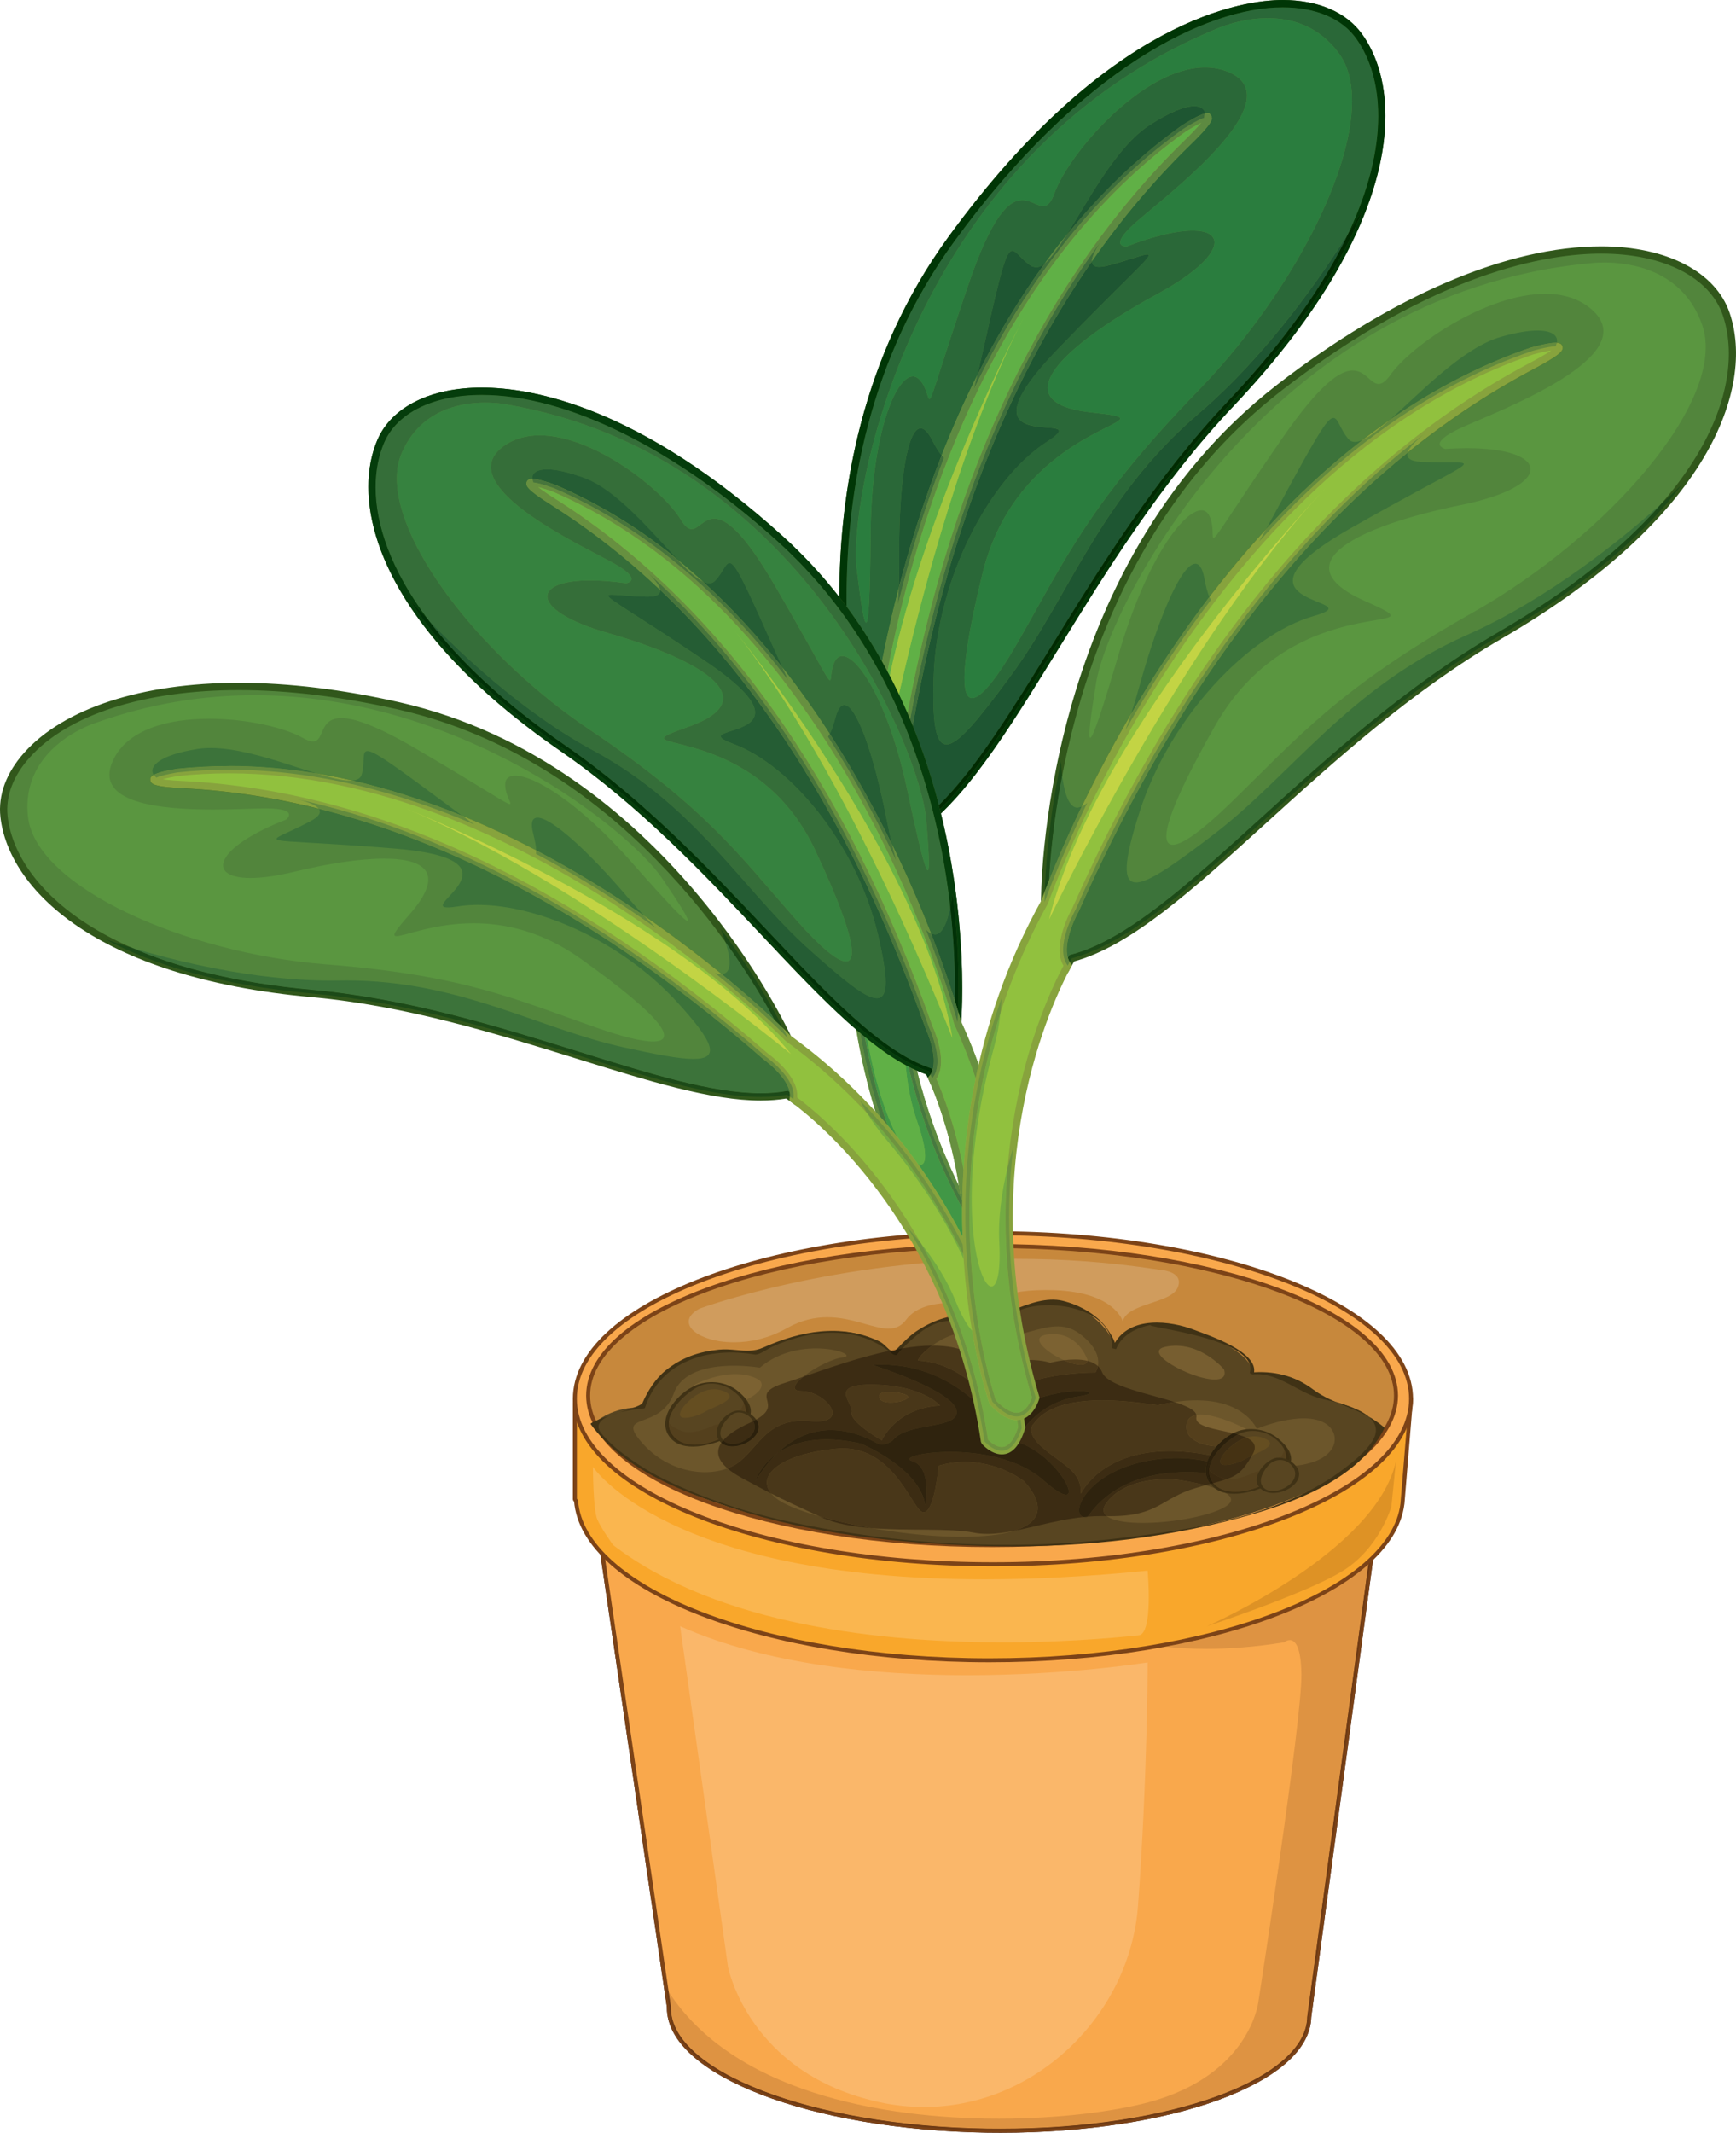 <svg width="92" height="113" viewBox="0 0 92 113" fill="none" xmlns="http://www.w3.org/2000/svg">
<path d="M72.853 81.188L69.383 106.863C69.329 110.334 61.694 113.031 52.322 112.889C42.952 112.745 35.395 109.822 35.45 106.352L31.423 78.947L72.853 81.188Z" fill="#AA6B28"/>
<path d="M72.853 81.188L72.747 81.173L69.278 106.849L69.276 106.861C69.261 108.468 67.482 109.969 64.54 111.048C61.606 112.127 57.539 112.787 53.026 112.787C52.793 112.787 52.559 112.786 52.323 112.783C47.665 112.712 43.456 111.95 40.421 110.78C37.38 109.613 35.546 108.03 35.557 106.389V106.355L35.555 106.336L31.549 79.06L72.848 81.294L72.853 81.188L72.859 81.082L31.43 78.84L31.346 78.875L31.319 78.963L35.345 106.369L35.45 106.352L35.344 106.35L35.342 106.389C35.354 108.202 37.286 109.797 40.346 110.98C43.413 112.161 47.642 112.924 52.321 112.995C52.559 112.999 52.793 113 53.028 113C57.561 113 61.647 112.338 64.616 111.246C67.577 110.154 69.453 108.639 69.49 106.864L69.384 106.862L69.489 106.877L72.96 81.202L72.937 81.12L72.861 81.081L72.853 81.188Z" fill="#2E1010"/>
<path d="M72.853 81.188L69.383 106.863C69.329 110.334 61.694 113.031 52.322 112.889C42.952 112.745 35.395 109.822 35.45 106.352L31.423 78.947L72.853 81.188Z" fill="#F9A84C"/>
<path d="M72.853 81.188L72.747 81.173L69.278 106.849L69.276 106.861C69.261 108.468 67.482 109.969 64.54 111.048C61.606 112.127 57.539 112.787 53.026 112.787C52.793 112.787 52.559 112.786 52.323 112.783C47.665 112.712 43.456 111.95 40.421 110.78C37.38 109.613 35.546 108.03 35.557 106.389V106.355L35.555 106.336L31.549 79.06L72.848 81.294L72.853 81.188L72.859 81.082L31.43 78.84L31.346 78.875L31.319 78.963L35.345 106.369L35.45 106.352L35.344 106.35L35.342 106.389C35.354 108.202 37.286 109.797 40.346 110.98C43.413 112.161 47.642 112.924 52.321 112.995C52.559 112.999 52.793 113 53.028 113C57.561 113 61.647 112.338 64.616 111.246C67.577 110.154 69.453 108.639 69.49 106.864L69.384 106.862L69.489 106.877L72.96 81.202L72.937 81.12L72.861 81.081L72.853 81.188Z" fill="#7C4317"/>
<path d="M36.043 86.163L38.58 104.209C38.58 104.209 39.664 109.876 46.62 111.383C47.414 111.555 48.199 111.636 48.966 111.636C54.931 111.636 59.892 106.716 60.312 100.948C60.82 93.989 60.82 88.08 60.82 88.08C60.82 88.08 56.64 88.758 51.253 88.758C46.438 88.758 40.66 88.217 36.043 86.163Z" fill="#FAB76A"/>
<path d="M72.515 82.89C71.333 83.94 69.656 84.873 67.61 85.652C65.898 86.302 63.927 86.844 61.761 87.248C62.329 87.311 63.062 87.36 63.935 87.36C65.079 87.36 66.469 87.274 68.062 87.013C68.062 87.013 68.194 86.897 68.355 86.897C68.612 86.897 68.947 87.189 68.969 88.699C69.005 91.164 66.684 106.091 66.684 106.091C66.684 106.091 66.237 109.939 60.878 111.382C59.083 111.864 56.18 112.254 52.924 112.254C46.55 112.254 38.823 110.758 35.436 105.534L35.553 106.335L35.555 106.354V106.388C35.544 108.028 37.379 109.612 40.419 110.779C43.455 111.949 47.663 112.71 52.321 112.782C52.557 112.785 52.791 112.786 53.024 112.786C57.537 112.786 61.604 112.126 64.538 111.047C67.48 109.968 69.259 108.468 69.274 106.86L69.276 106.848L72.515 82.89Z" fill="#DE9342"/>
<path d="M72.637 82.779C72.596 82.818 72.556 82.854 72.515 82.89L69.277 106.848L69.275 106.86C69.26 108.468 67.481 109.968 64.539 111.047C61.605 112.126 57.538 112.786 53.025 112.786C52.792 112.786 52.558 112.785 52.322 112.782C47.664 112.711 43.455 111.949 40.42 110.779C37.38 109.612 35.545 108.029 35.556 106.388V106.354L35.554 106.335L35.437 105.534C35.389 105.46 35.34 105.386 35.295 105.309L35.449 106.35C35.394 109.82 42.951 112.744 52.321 112.887C52.558 112.891 52.79 112.893 53.025 112.893C62.071 112.893 69.328 110.244 69.382 106.861L72.637 82.779Z" fill="#6F3B14"/>
<path d="M30.466 74.11L34.471 74.265C38.432 72.015 44.997 70.543 52.43 70.543C60.724 70.543 67.939 72.375 71.661 75.075C73.209 74.589 74.78 74.087 74.78 74.087L74.323 79.68H74.321C73.765 84.293 64.178 87.968 52.43 87.968C40.547 87.968 30.88 84.211 30.529 79.521L30.466 79.451V74.33L30.471 74.346L30.466 74.11Z" fill="#F9A72B"/>
<path d="M30.466 74.11L30.461 74.216L34.466 74.371L34.522 74.356C38.46 72.121 45.011 70.647 52.43 70.649C60.707 70.647 67.91 72.484 71.601 75.16L71.695 75.176C73.242 74.69 74.814 74.189 74.814 74.189L74.781 74.087L74.675 74.078L74.217 79.671L74.324 79.68V79.573H74.322L74.217 79.667C73.954 81.901 71.46 83.968 67.536 85.454C63.619 86.944 58.294 87.862 52.431 87.862C46.501 87.862 41.124 86.924 37.195 85.404C33.26 83.885 30.799 81.781 30.636 79.513L30.608 79.449L30.573 79.409V74.33H30.468L30.364 74.358L30.369 74.374L30.488 74.451L30.578 74.344L30.574 74.11H30.466L30.359 74.112L30.364 74.346L30.471 74.344L30.574 74.315L30.569 74.299L30.452 74.222L30.359 74.328V79.449L30.387 79.521L30.449 79.59L30.529 79.519L30.422 79.526C30.611 81.948 33.16 84.068 37.117 85.601C41.08 87.133 46.477 88.072 52.43 88.072C58.316 88.072 63.66 87.153 67.61 85.651C71.556 84.148 74.132 82.071 74.426 79.69L74.321 79.677V79.783H74.323L74.428 79.684L74.886 74.092L74.846 74L74.748 73.982C74.743 73.983 73.176 74.483 71.629 74.967L71.66 75.07L71.723 74.984C67.965 72.264 60.739 70.435 52.428 70.433C44.98 70.434 38.404 71.906 34.415 74.169L34.469 74.262L34.473 74.155L30.469 74L30.39 74.031L30.357 74.108L30.466 74.11Z" fill="#7C4317"/>
<path d="M30.466 74.11C30.466 78.954 40.385 82.879 52.623 82.879C64.859 82.879 74.779 78.954 74.779 74.11C74.779 69.269 64.859 65.342 52.623 65.342C40.385 65.342 30.466 69.269 30.466 74.11Z" fill="#F9A84C"/>
<path d="M30.466 74.11H30.359C30.367 76.614 32.896 78.816 36.915 80.409C40.942 82.003 46.492 82.987 52.623 82.987C58.752 82.987 64.303 82.003 68.329 80.409C72.35 78.817 74.879 76.615 74.885 74.11C74.878 71.608 72.349 69.405 68.329 67.81C64.302 66.217 58.751 65.234 52.623 65.234C46.492 65.234 40.941 66.217 36.915 67.81C32.895 69.404 30.366 71.606 30.359 74.11H30.466H30.571C30.563 71.771 32.995 69.59 36.994 68.01C40.988 66.428 46.516 65.448 52.623 65.448C58.729 65.448 64.259 66.428 68.25 68.01C72.249 69.591 74.68 71.771 74.673 74.11C74.68 76.451 72.25 78.632 68.25 80.212C64.258 81.793 58.729 82.773 52.623 82.773C46.516 82.773 40.987 81.793 36.994 80.212C32.995 78.632 30.564 76.451 30.571 74.11H30.466Z" fill="#7C4317"/>
<path d="M31.168 73.942C31.168 78.318 40.751 81.864 52.575 81.864C64.398 81.864 73.979 78.319 73.979 73.942C73.979 69.567 64.399 66.018 52.575 66.018C40.751 66.018 31.168 69.567 31.168 73.942Z" fill="#C7883C"/>
<path d="M31.168 73.942H31.063C31.073 76.218 33.518 78.204 37.4 79.644C41.291 81.083 46.653 81.971 52.575 81.971C58.497 81.971 63.858 81.083 67.748 79.644C71.631 78.204 74.077 76.218 74.088 73.942C74.077 71.666 71.632 69.68 67.748 68.24C63.858 66.8 58.497 65.912 52.575 65.912C46.653 65.912 41.291 66.8 37.4 68.24C33.518 69.68 31.073 71.666 31.063 73.942H31.168H31.275C31.263 71.842 33.61 69.867 37.474 68.44C41.331 67.011 46.674 66.125 52.575 66.125C58.474 66.125 63.816 67.013 67.672 68.44C71.538 69.868 73.884 71.842 73.873 73.942C73.884 76.043 71.537 78.018 67.672 79.444C63.816 80.872 58.474 81.757 52.575 81.757C46.674 81.757 41.331 80.871 37.474 79.444C33.609 78.017 31.263 76.043 31.275 73.942H31.168Z" fill="#7C4317"/>
<path d="M66.337 72.769C66.337 72.769 66.734 71.754 63.281 70.506C59.83 69.253 59.04 71.461 59.04 71.461C59.04 71.461 59.149 70.512 57.294 69.322C55.44 68.133 52.693 70.056 52.693 70.056C49.684 68.676 47.422 71.77 47.422 71.77C44.663 69.019 39.984 71.723 39.984 71.723C35.237 70.697 34.072 74.573 34.072 74.573C32.906 74.529 32.041 74.921 31.401 75.462C33.738 78.913 42.023 81.617 51.947 81.857C62.677 82.118 71.626 79.41 73.269 75.635C72.061 74.411 69.862 74.037 69.862 74.037C68.79 72.478 66.337 72.769 66.337 72.769Z" fill="#584521"/>
<path d="M66.44 72.796C66.78 71.626 63.952 70.719 63.319 70.472C62.005 69.96 59.895 69.716 59.064 71.183C58.943 71.397 58.979 71.381 59.034 71.366C59.079 71.353 59.135 71.342 59.145 71.432C59.107 71.075 58.945 70.818 58.756 70.523C58.227 69.692 57.246 69.149 56.319 68.921C55.484 68.717 54.535 69.068 53.776 69.374C53.383 69.531 53.007 69.754 52.65 69.982C52.797 69.888 51.318 69.668 51.487 69.673C50.419 69.633 49.555 69.901 48.649 70.479C48.249 70.733 47.907 71.078 47.584 71.421C47.154 71.875 47.108 71.304 46.556 71.048C44.546 70.117 42.43 70.518 40.46 71.393C39.953 71.621 39.504 71.576 39.026 71.53C38.733 71.503 38.43 71.475 38.095 71.509C37.021 71.618 36.127 71.927 35.28 72.607C34.732 73.049 34.325 73.695 34.046 74.335C33.938 74.585 31.788 75.067 31.303 75.425L31.306 75.46C33.047 77.847 36.084 79.013 38.789 79.897C43.028 81.28 47.553 81.768 51.989 81.905C56.622 82.05 61.328 81.608 65.806 80.388C68.514 79.65 72.047 78.376 73.372 75.662L73.35 75.624C72.201 74.629 70.701 74.454 69.583 73.613C68.617 72.884 67.477 72.607 66.271 72.722C66.162 72.733 66.348 72.823 66.401 72.818C67.785 72.689 68.832 73.856 70.143 74.138C71.291 74.386 73.698 74.986 72.666 76.449C72.3 76.971 71.785 77.383 71.287 77.771C67.934 80.369 63.025 81.08 58.956 81.54C53.349 82.17 47.566 81.837 42.05 80.673C39.669 80.172 37.332 79.419 35.147 78.347C34.307 77.932 33.522 77.42 32.788 76.842C32.483 76.594 32.199 76.325 31.939 76.033C30.874 74.9 34.012 74.628 34.114 74.623L34.175 74.602C34.984 72.088 37.605 71.351 40.002 71.77C40.23 71.808 40.724 71.441 40.922 71.354C43.001 70.428 45.469 70.158 47.343 71.78L47.52 71.806C47.807 71.431 48.151 71.113 48.509 70.806C49.948 69.57 50.736 70.057 52.736 70.105C53.085 70.114 53.615 69.619 53.946 69.463C55.525 68.717 58.99 69.291 58.938 71.433L59.144 71.486C59.454 70.716 60.224 70.349 60.998 70.196C60.442 70.306 66.774 70.888 66.233 72.743L66.44 72.796Z" fill="#403215"/>
<path d="M40.269 72.464C40.269 72.464 36.443 71.798 35.708 73.824C34.97 75.853 32.496 74.757 34.084 76.51C35.674 78.261 38.132 78.349 39.243 77.399C40.353 76.453 40.748 75.109 42.954 75.297C45.159 75.484 43.788 73.721 42.484 73.702C41.181 73.682 43.612 72.038 44.664 71.92C45.719 71.799 42.415 70.633 40.269 72.464Z" fill="#6C562B"/>
<path d="M49.823 74.474C49.823 74.474 48.954 73.423 46.37 73.362C43.787 73.3 45.259 74.344 45.139 74.838C45.019 75.336 46.732 76.319 46.732 76.319C46.732 76.319 47.465 74.597 49.823 74.474Z" fill="#6C562B"/>
<path d="M48.683 72.088C48.419 72.071 50.274 70.063 52.169 70.687C53.027 70.97 53.829 70.76 54.592 70.55C55.514 70.297 56.377 70.042 57.209 70.659C58.727 71.79 58.053 72.721 58.053 72.721C58.053 72.721 53.258 72.67 52.799 74.762C52.799 74.762 51.359 72.263 48.683 72.088Z" fill="#6C562B"/>
<path d="M61.379 74.448C61.332 74.458 60.946 74.389 60.376 74.322C58.805 74.133 55.846 73.943 54.798 75.415C54.798 75.415 54.207 75.847 55.345 76.782C56.483 77.714 57.309 77.988 57.28 79.146C57.28 79.146 58.811 75.793 64.789 77.253C70.767 78.712 71.448 76.144 70.232 75.413C69.017 74.684 66.603 75.702 66.603 75.702C66.603 75.702 65.678 73.447 61.379 74.448Z" fill="#6C562B"/>
<path d="M64.867 72.551C64.867 72.551 63.564 70.998 61.78 71.354C59.995 71.71 65.366 74.158 64.867 72.551Z" fill="#775E30"/>
<path d="M54.253 78.466C54.253 78.466 52.3 76.914 49.744 77.656C49.744 77.656 49.527 80.168 48.937 80.128C48.346 80.091 47.406 76.457 44.308 76.757C41.209 77.054 39.84 78.326 41.117 79.373C42.397 80.417 48.495 81.689 52.195 81.379C55.894 81.071 55.173 79.44 54.253 78.466Z" fill="#6C562B"/>
<path d="M62.37 78.4C62.37 78.4 59.807 78.085 58.646 79.614C57.486 81.145 62.822 80.838 64.726 79.945C66.631 79.048 62.661 78.421 62.37 78.4Z" fill="#6C562B"/>
<path d="M53.821 66.697C44.195 66.697 37.075 69.334 37.075 69.334C35.702 70.071 36.971 71.119 38.899 71.119C39.754 71.119 40.741 70.912 41.682 70.381C42.462 69.94 43.184 69.792 43.843 69.792C44.51 69.792 45.116 69.942 45.655 70.093C46.195 70.243 46.671 70.394 47.081 70.394C47.446 70.394 47.761 70.274 48.019 69.926C48.544 69.218 49.542 69.031 50.453 69.031C51.483 69.031 52.406 69.272 52.406 69.272C52.406 69.272 52.617 68.351 55.412 68.351C55.557 68.351 55.708 68.354 55.864 68.359C59.089 68.461 59.501 70.009 59.501 70.009C59.761 69.022 62.064 69.081 62.418 68.208C62.773 67.334 61.434 67.274 61.434 67.274C58.788 66.862 56.226 66.697 53.821 66.697Z" fill="#D09C5D"/>
<path d="M40.324 73.215C40.245 73.061 39.218 72.415 37.317 73.142C35.417 73.871 36.478 74.864 37.934 74.632C39.389 74.401 40.601 73.753 40.324 73.215Z" fill="#7C6232"/>
<path d="M47.699 73.809C47.699 73.809 46.391 73.559 46.619 74.088C46.847 74.618 49.01 74.058 47.699 73.809Z" fill="#7C6232"/>
<path d="M57.634 72.058C57.634 72.058 57.127 70.469 55.493 70.707C53.856 70.944 57.56 73.019 57.634 72.058Z" fill="#7C6232"/>
<path d="M65.988 75.686C65.988 75.686 62.874 74.078 62.873 75.613C62.871 77.143 67.156 76.79 65.988 75.686Z" fill="#7C6232"/>
<path d="M57.634 80.358C57.563 80.365 57.494 80.371 57.424 80.378C57.457 80.387 57.494 80.391 57.531 80.391C57.552 80.391 57.573 80.39 57.594 80.387C57.604 80.386 57.617 80.375 57.634 80.358Z" fill="#463618"/>
<path d="M73.979 77.42C72.921 82.25 63.958 86.164 63.958 86.164C63.958 86.164 69.101 84.474 71.104 83.267C73.107 82.058 73.736 79.823 73.736 79.823L73.979 77.42Z" fill="#DE9225"/>
<path d="M39.099 73.798C39.099 73.798 37.701 72.494 36.179 73.958C34.657 75.425 35.436 76.73 37.036 76.572C38.636 76.413 40.703 75.08 39.099 73.798Z" fill="#584521"/>
<path d="M39.192 73.778C38.624 73.262 37.799 73.114 37.075 73.323C36.071 73.609 34.665 75.132 35.516 76.169C36.194 76.997 37.688 76.572 38.479 76.218C38.991 75.99 39.496 75.628 39.723 75.102C39.95 74.576 39.566 74.101 39.192 73.778L39.007 73.819C39.864 74.557 39.583 75.367 38.723 75.941C37.899 76.492 36.241 76.978 35.59 75.966C34.982 75.022 36.321 73.789 37.05 73.447C37.691 73.146 38.496 73.356 39.007 73.819L39.192 73.778Z" fill="#403215"/>
<path d="M39.421 74.328C39.39 74.435 39.331 74.584 39.22 74.74C39.323 74.746 39.426 74.769 39.526 74.804C39.533 74.647 39.5 74.487 39.421 74.328Z" fill="#54401D"/>
<path d="M39.454 74.156C39.454 74.156 39.449 74.222 39.421 74.328C39.5 74.487 39.533 74.647 39.525 74.804C39.576 74.823 39.626 74.844 39.673 74.868C39.7 74.639 39.636 74.399 39.454 74.156Z" fill="#3D2E12"/>
<path d="M35.441 75.341C35.419 75.554 35.461 75.768 35.589 75.966C35.864 76.394 36.32 76.554 36.817 76.554C37.236 76.554 37.686 76.44 38.079 76.279C37.916 76.018 37.961 75.713 38.112 75.444C38.034 75.465 37.951 75.485 37.865 75.501C37.865 75.501 37.163 75.879 36.524 75.879C36.362 75.879 36.205 75.855 36.063 75.794C35.7 75.635 35.495 75.509 35.441 75.341Z" fill="#54401D"/>
<path d="M35.625 74.646C34.981 75.73 35.6 76.586 36.781 76.586C36.863 76.586 36.949 76.581 37.036 76.572C37.385 76.538 37.756 76.448 38.106 76.314C38.097 76.302 38.088 76.29 38.081 76.278C37.688 76.439 37.237 76.553 36.819 76.553C36.322 76.553 35.865 76.393 35.59 75.965C35.462 75.767 35.42 75.553 35.443 75.34C35.391 75.186 35.464 74.992 35.65 74.704L35.625 74.646Z" fill="#3D2E12"/>
<path d="M37.846 73.606C36.943 73.606 36.229 74.522 36.229 74.522C36.089 74.711 36.031 74.846 36.031 74.939C36.031 75.073 36.148 75.122 36.313 75.122C36.641 75.122 37.162 74.93 37.365 74.799C37.647 74.615 38.668 74.296 38.666 73.981C38.666 73.881 38.561 73.781 38.293 73.684C38.14 73.629 37.992 73.606 37.846 73.606Z" fill="#654E21"/>
<path d="M39.836 75.061C39.836 75.061 39.126 74.375 38.437 75.165C37.747 75.954 38.157 76.644 38.921 76.551C39.686 76.459 40.641 75.735 39.836 75.061Z" fill="#584521"/>
<path d="M39.928 75.047C39.677 74.812 39.264 74.67 38.926 74.769C38.331 74.938 37.648 75.8 38.155 76.375C38.844 77.16 40.963 76.014 39.928 75.047L39.741 75.079C40.696 75.971 38.759 77.017 38.256 76.224C37.987 75.796 38.451 75.226 38.756 74.979C39.062 74.729 39.478 74.834 39.741 75.079L39.928 75.047Z" fill="#403215"/>
<path d="M67.738 76.293C67.738 76.293 66.339 74.989 64.818 76.456C63.296 77.922 64.076 79.226 65.674 79.068C67.273 78.911 69.343 77.577 67.738 76.293Z" fill="#584521"/>
<path d="M67.818 76.29C67.288 75.808 66.529 75.621 65.836 75.761C64.779 75.974 63.29 77.579 64.165 78.647C64.852 79.483 66.312 79.095 67.122 78.734C67.636 78.504 68.134 78.146 68.359 77.622C68.585 77.095 68.191 76.609 67.818 76.29C67.778 76.254 67.573 76.225 67.656 76.297C69.701 78.056 65.024 80.125 64.177 78.392C63.732 77.483 64.867 76.419 65.552 76.03C66.214 75.651 67.1 75.79 67.656 76.297C67.697 76.334 67.903 76.365 67.818 76.29Z" fill="#403215"/>
<path d="M66.745 77.94C66.669 77.96 66.589 77.978 66.504 77.995C66.504 77.995 65.803 78.375 65.164 78.375C65.114 78.375 65.063 78.373 65.016 78.368C64.816 78.438 64.58 78.504 64.294 78.582C64.551 78.907 64.983 79.047 65.466 79.047C65.873 79.047 66.315 78.949 66.723 78.782C66.521 78.529 66.575 78.217 66.745 77.94ZM68.066 76.802C68.038 76.91 67.978 77.067 67.861 77.231C67.964 77.241 68.068 77.267 68.166 77.305C68.178 77.14 68.148 76.971 68.066 76.802Z" fill="#54401D"/>
<path d="M64.294 78.582C64.269 78.589 64.242 78.596 64.217 78.603C64.454 78.901 64.876 79.08 65.417 79.08C65.498 79.08 65.586 79.076 65.674 79.067C66.024 79.033 66.396 78.943 66.746 78.808L66.745 78.805C66.735 78.797 66.728 78.789 66.723 78.781C66.316 78.948 65.874 79.046 65.466 79.046C64.983 79.046 64.551 78.907 64.294 78.582ZM68.093 76.65C68.093 76.65 68.088 76.709 68.066 76.8C68.148 76.97 68.178 77.14 68.166 77.304C68.215 77.324 68.264 77.346 68.311 77.371C68.338 77.139 68.276 76.897 68.093 76.65Z" fill="#3D2E12"/>
<path d="M66.483 76.102C66.333 76.102 66.187 76.127 66.05 76.169C66.429 76.35 66.626 76.604 66.402 77.017C66.381 77.054 66.363 77.09 66.343 77.124C66.748 76.942 67.305 76.709 67.304 76.477C67.302 76.376 67.199 76.276 66.931 76.18C66.778 76.125 66.628 76.102 66.483 76.102Z" fill="#654E21"/>
<path d="M68.472 77.557C68.472 77.557 67.764 76.87 67.074 77.659C66.385 78.448 66.796 79.139 67.559 79.047C68.321 78.954 69.279 78.233 68.472 77.557Z" fill="#584521"/>
<path d="M68.566 77.551C68.322 77.323 67.903 77.16 67.567 77.255C67.054 77.402 66.261 78.256 66.745 78.808C67.484 79.65 69.61 78.523 68.566 77.551L68.377 77.566C69.346 78.468 67.382 79.502 66.895 78.731C66.678 78.388 66.966 77.945 67.174 77.688C67.483 77.305 68.019 77.231 68.377 77.566L68.566 77.551Z" fill="#403215"/>
<path d="M31.423 77.719C31.423 77.719 31.43 79.98 31.65 80.494C31.87 81.003 32.494 81.864 32.494 81.864C38.116 86.163 46.93 87.017 53.137 87.017C57.115 87.017 60.024 86.667 60.336 86.647C61.132 86.6 60.818 83.219 60.818 83.219C57.613 83.538 54.744 83.678 52.175 83.678C35.34 83.676 31.423 77.719 31.423 77.719Z" fill="#FAB64F"/>
<path d="M46.732 76.319C46.732 76.319 45.018 75.336 45.139 74.838C45.256 74.358 43.871 73.359 46.154 73.359C46.222 73.359 46.294 73.36 46.37 73.362C48.954 73.424 49.823 74.474 49.823 74.474C47.465 74.597 46.732 76.319 46.732 76.319ZM46.736 76.536C47.023 76.536 47.297 76.332 47.297 76.332C48.026 75.311 50.915 75.768 50.685 74.711C50.456 73.653 46.25 72.322 46.25 72.322C46.417 72.31 46.582 72.304 46.745 72.304C50.845 72.306 52.943 75.708 52.943 75.708C53.75 74.119 56.128 73.701 57.208 73.701C57.857 73.701 58.036 73.852 57.126 73.992C54.703 74.363 53.832 76.377 53.832 76.377C55.706 76.92 57.111 79.196 56.493 79.196C56.302 79.196 55.921 78.981 55.305 78.437C53.974 77.26 51.924 76.927 50.368 76.927C48.852 76.927 47.803 77.243 48.337 77.408C49.421 77.743 49.035 79.744 49.035 79.744C48.72 77.753 45.614 76.485 45.614 76.485C44.933 76.334 44.332 76.268 43.802 76.268C42.578 76.268 41.732 76.613 41.154 77.031C40.765 77.412 40.382 77.899 40.013 78.513C40.013 78.513 40.258 77.681 41.154 77.031C42.14 76.065 43.157 75.769 44.039 75.769C45.343 75.769 46.354 76.414 46.531 76.494C46.599 76.523 46.668 76.536 46.736 76.536ZM49.399 71.295C48.902 71.297 48.373 71.35 47.833 71.44C47.723 71.555 47.617 71.678 47.52 71.806L47.343 71.78C47.262 71.71 47.18 71.643 47.095 71.58C45.486 71.924 43.83 72.511 42.566 72.946C42.079 73.338 41.882 73.696 42.485 73.704C43.724 73.722 45.023 75.312 43.261 75.312C43.166 75.312 43.066 75.308 42.954 75.299C42.814 75.286 42.681 75.281 42.554 75.281C40.694 75.281 40.283 76.516 39.243 77.401C39.049 77.566 38.815 77.7 38.553 77.799C38.756 77.977 39.026 78.153 39.352 78.328C40.008 78.68 40.454 78.92 40.871 79.131C40.057 78.139 41.445 77.033 44.307 76.758C44.431 76.745 44.551 76.74 44.667 76.74C47.479 76.74 48.369 80.093 48.936 80.128C48.941 80.128 48.945 80.128 48.945 80.128C49.53 80.128 49.744 77.656 49.744 77.656C50.237 77.513 50.707 77.455 51.144 77.455C52.98 77.455 54.253 78.466 54.253 78.466C55.016 79.273 55.639 80.529 53.73 81.112C54.179 81.026 54.642 80.913 55.127 80.799C55.848 80.629 56.612 80.459 57.424 80.377C56.691 80.193 57.594 78.022 60.789 77.402C61.335 77.297 61.849 77.252 62.332 77.252C62.94 77.252 63.496 77.323 63.987 77.43C64.026 77.321 64.076 77.213 64.134 77.107C63.338 76.952 62.626 76.884 61.994 76.884C58.314 76.884 57.281 79.145 57.281 79.145C57.309 77.987 56.483 77.714 55.346 76.781C54.209 75.846 54.799 75.414 54.799 75.414C55.493 74.439 57.027 74.193 58.442 74.193C59.16 74.193 59.847 74.256 60.377 74.321C60.905 74.384 61.278 74.447 61.364 74.447C61.372 74.447 61.377 74.447 61.38 74.447C61.684 74.376 61.971 74.322 62.242 74.281C60.856 73.834 58.695 73.446 58.407 72.705C58.355 72.574 58.279 72.467 58.183 72.379C58.145 72.595 58.053 72.721 58.053 72.721C58.053 72.721 58.042 72.721 58.023 72.721C57.619 72.721 53.237 72.767 52.799 74.762C52.799 74.762 51.36 72.263 48.683 72.088C48.568 72.081 48.866 71.681 49.399 71.295Z" fill="#3C2C13"/>
<path d="M47.508 71.496C47.404 71.514 47.3 71.536 47.196 71.557C47.198 71.559 47.199 71.56 47.201 71.562C47.234 71.581 47.268 71.591 47.306 71.591C47.365 71.592 47.428 71.563 47.508 71.496Z" fill="#875723"/>
<path d="M43.425 80.34C43.462 80.358 43.499 80.374 43.536 80.391C44.269 80.728 45.202 80.887 46.19 80.966C45.19 80.788 44.238 80.572 43.425 80.34ZM47.195 71.557H47.192C47.195 71.559 47.198 71.56 47.2 71.562C47.198 71.56 47.197 71.559 47.195 71.557Z" fill="#3C2C13"/>
<path d="M47.833 71.439C47.726 71.457 47.617 71.475 47.508 71.496C47.429 71.563 47.365 71.592 47.306 71.592C47.268 71.592 47.234 71.581 47.201 71.563C47.199 71.561 47.196 71.56 47.193 71.558C47.161 71.566 47.128 71.573 47.094 71.579C47.18 71.642 47.262 71.709 47.343 71.779L47.52 71.805C47.617 71.678 47.722 71.554 47.833 71.439Z" fill="#2B200C"/>
<path d="M42.566 72.945C42.209 73.067 41.885 73.179 41.6 73.268C39.547 73.912 41.623 74.337 40.076 75.213C40.565 75.911 39.596 76.636 38.81 76.636C38.59 76.636 38.382 76.578 38.226 76.446C37.917 76.905 38.044 77.358 38.553 77.799C38.816 77.699 39.049 77.566 39.243 77.401C40.283 76.516 40.694 75.281 42.554 75.281C42.681 75.281 42.815 75.286 42.954 75.299C43.065 75.308 43.166 75.312 43.261 75.312C45.022 75.312 43.724 73.722 42.485 73.704C41.882 73.695 42.079 73.337 42.566 72.945Z" fill="#493719"/>
<path d="M47.204 74.309C46.931 74.309 46.688 74.247 46.619 74.088C46.502 73.816 46.791 73.75 47.099 73.75C47.391 73.75 47.699 73.809 47.699 73.809C48.614 73.983 47.834 74.309 47.204 74.309ZM46.154 73.359C43.87 73.359 45.256 74.358 45.139 74.838C45.019 75.336 46.732 76.319 46.732 76.319C46.732 76.319 47.464 74.597 49.822 74.474C49.822 74.474 48.953 73.423 46.369 73.362C46.294 73.36 46.223 73.359 46.154 73.359Z" fill="#493719"/>
<path d="M49.426 71.295C49.418 71.295 49.407 71.295 49.399 71.295C48.866 71.682 48.568 72.081 48.683 72.088C51.359 72.264 52.799 74.762 52.799 74.762C53.236 72.767 57.618 72.721 58.023 72.721C58.043 72.721 58.053 72.721 58.053 72.721C58.053 72.721 58.145 72.595 58.183 72.379C58.037 72.242 57.842 72.155 57.628 72.101C57.595 72.249 57.463 72.31 57.273 72.31C57.037 72.31 56.713 72.214 56.384 72.069C55.97 72.121 55.659 72.204 55.659 72.204C54.472 71.828 53.533 72.391 50.972 71.518C50.514 71.36 49.991 71.295 49.426 71.295Z" fill="#493719"/>
<path d="M58.441 74.194C57.026 74.194 55.492 74.44 54.798 75.415C54.798 75.415 54.207 75.847 55.345 76.782C56.483 77.714 57.309 77.988 57.28 79.146C57.28 79.146 58.313 76.885 61.993 76.885C62.626 76.885 63.337 76.952 64.133 77.108C64.225 76.942 64.342 76.784 64.473 76.635C63.664 76.582 62.873 76.272 62.873 75.614C62.873 75.213 63.088 75.026 63.401 74.97C63.343 74.703 62.871 74.487 62.241 74.284C61.97 74.325 61.682 74.379 61.379 74.45C61.376 74.45 61.371 74.45 61.363 74.45C61.277 74.45 60.904 74.387 60.376 74.324C59.846 74.257 59.16 74.194 58.441 74.194Z" fill="#493719"/>
<path d="M44.667 76.74C44.551 76.74 44.431 76.745 44.307 76.758C41.445 77.032 40.057 78.139 40.871 79.131C41.542 79.474 42.139 79.751 43.425 80.341C44.237 80.573 45.189 80.789 46.19 80.966C48.143 81.121 50.309 80.957 51.595 81.204C51.838 81.252 52.086 81.272 52.341 81.272C52.785 81.272 53.249 81.209 53.728 81.114C55.638 80.53 55.014 79.273 54.251 78.467C54.251 78.467 52.978 77.456 51.142 77.456C50.705 77.456 50.235 77.513 49.742 77.656C49.742 77.656 49.528 80.129 48.947 80.129C48.947 80.129 48.939 80.129 48.934 80.129C48.369 80.093 47.479 76.74 44.667 76.74Z" fill="#493719"/>
<path d="M47.099 73.75C46.79 73.75 46.501 73.815 46.619 74.088C46.688 74.247 46.93 74.309 47.204 74.309C47.834 74.309 48.614 73.983 47.699 73.809C47.699 73.809 47.391 73.75 47.099 73.75Z" fill="#543F1C"/>
<path d="M56.967 72.031C56.765 72.031 56.563 72.047 56.383 72.069C56.712 72.214 57.036 72.31 57.272 72.31C57.462 72.31 57.594 72.249 57.627 72.101C57.418 72.05 57.191 72.031 56.967 72.031Z" fill="#543F1C"/>
<path d="M63.401 74.968C63.088 75.025 62.873 75.21 62.873 75.612C62.873 76.27 63.664 76.581 64.473 76.633C64.727 76.344 65.038 76.099 65.348 75.939C64.427 75.711 63.3 75.59 63.404 75.079C63.41 75.041 63.409 75.004 63.401 74.968Z" fill="#543F1C"/>
<path d="M41.154 77.031C40.258 77.681 40.013 78.513 40.013 78.513C40.382 77.899 40.766 77.412 41.154 77.031ZM46.746 72.304C46.583 72.304 46.419 72.31 46.251 72.322C46.251 72.322 50.456 73.653 50.686 74.711C50.916 75.768 48.027 75.311 47.298 76.332C47.298 76.332 47.024 76.536 46.737 76.536C46.669 76.536 46.599 76.523 46.532 76.494C46.355 76.415 45.345 75.769 44.04 75.769C43.157 75.769 42.141 76.065 41.155 77.031C41.733 76.613 42.58 76.268 43.803 76.268C44.333 76.268 44.935 76.334 45.615 76.485C45.615 76.485 48.721 77.753 49.036 79.744C49.036 79.744 49.422 77.742 48.337 77.408C47.804 77.243 48.853 76.927 50.369 76.927C51.924 76.927 53.975 77.261 55.306 78.437C55.922 78.981 56.303 79.196 56.494 79.196C57.112 79.196 55.707 76.92 53.833 76.377C53.833 76.377 54.704 74.363 57.127 73.992C58.037 73.852 57.858 73.701 57.209 73.701C56.129 73.701 53.752 74.12 52.944 75.708C52.944 75.708 50.846 72.306 46.746 72.304Z" fill="#2F230E"/>
<path d="M62.938 77.996C59.077 77.996 57.894 80.091 57.634 80.358C57.885 80.338 58.142 80.327 58.401 80.327C58.464 80.327 58.529 80.327 58.594 80.329C58.614 80.33 58.637 80.33 58.659 80.33C58.441 80.16 58.409 79.926 58.645 79.614C59.466 78.531 60.99 78.374 61.811 78.374C62.151 78.374 62.369 78.4 62.369 78.4C62.485 78.409 63.191 78.513 63.874 78.695C63.968 78.669 64.06 78.644 64.144 78.622C63.999 78.438 63.925 78.24 63.905 78.037C63.564 78.009 63.243 77.996 62.938 77.996Z" fill="#3C2C13"/>
<path d="M61.813 78.374C60.992 78.374 59.468 78.531 58.647 79.614C58.411 79.925 58.443 80.16 58.661 80.33C58.723 80.332 58.782 80.332 58.842 80.332C61.412 80.332 61.526 79.375 63.406 78.828C63.574 78.78 63.731 78.735 63.877 78.695C63.194 78.513 62.489 78.409 62.372 78.4C62.37 78.4 62.153 78.374 61.813 78.374Z" fill="#493719"/>
<path d="M62.331 77.252C61.849 77.252 61.334 77.297 60.788 77.402C57.593 78.022 56.691 80.194 57.423 80.377C57.493 80.37 57.562 80.364 57.633 80.357C57.893 80.091 59.076 77.995 62.937 77.995C63.243 77.995 63.564 78.008 63.906 78.036C63.885 77.836 63.918 77.631 63.986 77.429C63.495 77.323 62.94 77.252 62.331 77.252Z" fill="#2F230E"/>
<path d="M39.919 75.299C39.858 75.329 39.794 75.359 39.725 75.392C39.05 75.701 38.59 76.009 38.327 76.316C38.457 76.449 38.637 76.505 38.834 76.505C39.469 76.505 40.262 75.903 39.919 75.299Z" fill="#3C2C13"/>
<path d="M40.076 75.213C40.027 75.241 39.974 75.27 39.919 75.299C40.262 75.903 39.469 76.505 38.833 76.505C38.636 76.505 38.456 76.448 38.325 76.316C38.29 76.359 38.256 76.403 38.225 76.446C38.381 76.579 38.589 76.636 38.809 76.636C39.596 76.636 40.565 75.911 40.076 75.213Z" fill="#2B200C"/>
<path d="M65.594 76.005C65.581 76.013 65.566 76.021 65.551 76.03C65.001 76.342 64.159 77.091 64.081 77.845C64.141 78.01 64.345 78.133 64.704 78.289C64.801 78.331 64.906 78.355 65.015 78.367C65.611 78.155 65.909 77.893 66.343 77.123C66.198 77.187 66.073 77.245 66.001 77.293C65.801 77.424 65.279 77.618 64.949 77.618C64.783 77.618 64.667 77.568 64.667 77.435C64.667 77.341 64.726 77.206 64.865 77.016C64.865 77.016 65.361 76.379 66.049 76.168C65.917 76.106 65.762 76.054 65.594 76.005Z" fill="#3C2C13"/>
<path d="M65.348 75.939C65.038 76.099 64.727 76.344 64.473 76.633C64.342 76.781 64.225 76.941 64.133 77.106C64.074 77.212 64.025 77.32 63.986 77.429C63.918 77.631 63.885 77.836 63.906 78.036C63.927 78.239 64.001 78.437 64.145 78.621C64.168 78.615 64.193 78.608 64.216 78.602C63.934 78.248 63.911 77.727 64.262 77.139L64.285 77.202C64.097 77.495 64.024 77.686 64.08 77.843C64.158 77.088 65.001 76.34 65.55 76.028C65.565 76.018 65.58 76.01 65.594 76.003C65.516 75.982 65.432 75.96 65.348 75.939Z" fill="#2B200C"/>
<path d="M64.081 77.845C64.061 78.03 64.088 78.213 64.177 78.392C64.209 78.461 64.249 78.525 64.294 78.581C64.579 78.503 64.815 78.437 65.016 78.367C64.907 78.355 64.801 78.331 64.705 78.289C64.345 78.133 64.14 78.01 64.081 77.845Z" fill="#392911"/>
<path d="M64.263 77.14C63.912 77.728 63.935 78.248 64.217 78.603C64.242 78.595 64.269 78.588 64.294 78.582C64.249 78.525 64.209 78.462 64.177 78.393C64.088 78.214 64.062 78.031 64.081 77.846C64.025 77.689 64.097 77.497 64.286 77.205L64.263 77.14Z" fill="#291D0A"/>
<path d="M66.05 76.169C65.362 76.381 64.866 77.017 64.866 77.017C64.726 77.207 64.668 77.342 64.668 77.436C64.668 77.569 64.784 77.619 64.95 77.619C65.28 77.619 65.801 77.425 66.001 77.294C66.074 77.246 66.199 77.189 66.344 77.124C66.363 77.09 66.382 77.054 66.403 77.017C66.626 76.604 66.429 76.35 66.05 76.169Z" fill="#453213"/>
<path d="M47.648 41.734C51.02 17.93 61.402 9.143 63.313 7.172C65.228 5.205 62.709 6.828 62.709 6.828C47.295 17.875 45.972 41.833 45.972 41.833C45.972 41.833 40.968 25.641 50.426 12.659C59.883 -0.325 69.441 -1.693 72.028 1.923C74.03 4.722 74.559 11.532 65.22 21.389C57.24 29.813 53.279 41.053 48.168 44.184C48.168 44.184 48.124 44.336 48.062 44.611C47.105 43.937 47.648 41.734 47.648 41.734Z" fill="#52853C"/>
<path d="M48.186 44.936L47.95 44.769C46.898 44.028 47.437 41.784 47.462 41.688C49.559 26.876 54.692 15.366 62.715 7.497C62.9 7.315 63.056 7.162 63.176 7.038C63.412 6.795 63.565 6.622 63.664 6.502C63.424 6.618 63.096 6.808 62.813 6.988C47.656 17.852 46.176 41.606 46.163 41.846L45.787 41.892C45.736 41.728 40.864 25.458 50.269 12.545C58.752 0.907 65.964 0 67.972 0C69.854 0 71.349 0.644 72.185 1.81C74.535 5.099 74.159 12.234 65.36 21.523C61.516 25.579 58.609 30.291 56.046 34.447C53.334 38.843 50.987 42.647 48.334 44.311C48.315 44.378 48.286 44.495 48.249 44.655L48.186 44.936ZM63.96 6.005H64.088L64.206 6.154C64.268 6.304 64.253 6.484 63.453 7.307C63.33 7.434 63.173 7.587 62.983 7.772C55.022 15.581 49.928 27.017 47.837 41.763C47.71 42.285 47.527 43.587 47.957 44.23L47.983 44.13L48.004 44.062L48.066 44.021C50.667 42.428 53.007 38.636 55.717 34.245C58.29 30.073 61.208 25.343 65.079 21.256C73.717 12.141 74.135 5.205 71.869 2.038C71.109 0.974 69.724 0.387 67.97 0.387C63.926 0.387 57.234 3.641 50.58 12.775C42.677 23.626 44.978 36.883 45.874 40.703C46.376 35.823 49.191 16.28 62.596 6.672C62.844 6.511 63.653 6.005 63.96 6.005Z" fill="#31571B"/>
<path d="M45.972 41.834C45.972 41.834 47.295 17.876 62.709 6.829C62.709 6.829 65.228 5.205 63.313 7.173C61.402 9.143 51.02 17.93 47.648 41.735C47.648 41.735 47.105 43.938 48.06 44.613C47.585 46.7 45.937 56.24 52.699 66.501C52.699 66.501 52.712 68.623 50.558 67.391C50.558 67.389 42.525 56.509 45.972 41.834Z" fill="#91C13E"/>
<path d="M51.707 67.966C51.355 67.966 50.938 67.827 50.462 67.556L50.401 67.503C50.321 67.393 42.356 56.382 45.782 41.79C45.791 41.582 47.283 17.644 62.597 6.671C62.844 6.511 63.653 6.004 63.96 6.004H64.088L64.206 6.153C64.268 6.303 64.253 6.483 63.453 7.306C63.33 7.433 63.173 7.586 62.983 7.771C55.022 15.58 49.928 27.016 47.837 41.762C47.693 42.359 47.479 43.966 48.172 44.454L48.277 44.529L48.248 44.655C47.832 46.484 46.091 56.121 52.859 66.392L52.892 66.496C52.892 66.527 52.89 67.239 52.47 67.661C52.271 67.864 52.015 67.966 51.707 67.966ZM50.689 67.242C51.386 67.633 51.898 67.689 52.198 67.391C52.45 67.14 52.496 66.706 52.505 66.553C45.824 56.374 47.385 46.805 47.848 44.688C46.936 43.876 47.438 41.781 47.462 41.687C49.56 26.875 54.692 15.365 62.715 7.496C62.9 7.314 63.056 7.161 63.176 7.037C63.412 6.794 63.565 6.621 63.664 6.501C63.424 6.617 63.096 6.807 62.813 6.987C47.661 17.85 46.176 41.605 46.163 41.845C42.864 55.907 50.216 66.575 50.689 67.242Z" fill="#87A33D"/>
<path d="M45.363 29.362C45.366 24.266 49.246 7.852 64.404 1.555C64.404 1.555 65.662 0.964 67.188 0.964C68.451 0.964 69.899 1.369 70.971 2.85C71.436 3.496 71.652 4.352 71.652 5.353C71.653 9.431 68.107 15.948 63.5 20.696C57.764 26.607 56.43 29.679 53.973 33.967C52.9 35.841 52.013 36.984 51.524 36.984C51.259 36.984 51.111 36.653 51.111 35.924C51.111 34.911 51.397 33.13 52.063 30.407C53.653 23.879 59.365 22.652 59.367 22.174C59.368 22.045 58.94 21.969 57.883 21.858C56.221 21.683 55.53 21.209 55.527 20.554C55.518 19.27 58.159 17.302 61.343 15.572C63.41 14.45 64.362 13.457 64.362 12.851C64.362 12.453 63.962 12.219 63.201 12.219C62.409 12.219 61.233 12.471 59.72 13.054H59.687C59.597 13.054 59.365 13.034 59.365 12.841C59.367 12.659 59.566 12.327 60.264 11.72C61.566 10.585 66.09 7.14 66.084 5.061C66.084 4.539 65.795 4.103 65.094 3.811C64.701 3.648 64.286 3.573 63.863 3.573C60.562 3.571 56.647 8.116 55.875 10.25C55.69 10.764 55.496 10.919 55.284 10.919C55.13 10.919 54.963 10.838 54.78 10.76C54.598 10.681 54.398 10.603 54.174 10.603C53.489 10.603 52.581 11.354 51.285 15.179C49.678 19.914 49.399 21.138 49.256 21.138C49.156 21.138 49.121 20.548 48.748 20.134C48.636 20.007 48.512 19.945 48.382 19.945C47.456 19.945 46.176 23.029 46.136 28.33C46.112 31.582 46.035 32.987 45.899 32.987C45.78 32.987 45.618 31.947 45.404 30.154C45.378 29.933 45.363 29.671 45.363 29.362ZM67.971 0.386C63.927 0.386 57.236 3.64 50.581 12.774C46.027 19.025 44.861 26.076 44.862 31.661C44.862 31.822 44.863 31.986 44.865 32.146C45.566 33.092 46.187 34.063 46.74 35.047C46.976 33.854 47.268 32.542 47.629 31.156C47.647 30.745 47.653 30.33 47.653 29.912L47.651 29.686C47.65 29.531 47.65 29.375 47.65 29.223C47.651 25.45 48.1 22.693 48.793 22.693C48.974 22.693 49.17 22.88 49.383 23.286C49.577 23.665 49.746 23.95 49.902 24.124C50.458 22.709 51.088 21.275 51.803 19.855C51.92 19.342 52.048 18.779 52.188 18.16C53.053 14.282 53.321 13.29 53.651 13.29C53.882 13.29 54.144 13.78 54.668 14.103L54.892 14.168C55.044 14.168 55.207 14.087 55.381 13.939C55.741 13.442 56.118 12.951 56.511 12.467C57.682 10.616 59.16 7.763 60.925 6.624C62.036 5.906 62.819 5.621 63.293 5.621C63.641 5.621 63.82 5.775 63.847 6.019L63.96 6.002H64.088L64.206 6.151L64.228 6.257C64.228 6.405 64.082 6.654 63.453 7.304C63.33 7.431 63.173 7.584 62.983 7.769C61.12 9.595 59.415 11.622 57.868 13.841C57.871 14.03 57.988 14.138 58.253 14.138C58.375 14.138 58.531 14.115 58.721 14.066C59.844 13.778 60.586 13.472 60.813 13.472L60.885 13.515C60.885 13.749 59.475 14.953 56.083 18.472C54.433 20.183 53.877 21.179 53.873 21.765C53.867 22.95 56.114 22.462 56.118 22.828C56.121 22.934 55.935 23.111 55.453 23.423C52.488 25.336 49.646 30.609 49.479 35.88C49.467 36.228 49.461 36.55 49.461 36.846C49.462 38.645 49.679 39.438 50.16 39.438C50.791 39.438 51.877 38.084 53.531 35.848C56.661 31.616 58.267 26.403 63.52 21.911C67.204 18.76 70.078 14.559 71.472 12.327C72.576 9.969 73.037 7.891 73.039 6.153C73.04 4.433 72.59 3.042 71.869 2.035C71.11 0.973 69.724 0.386 67.971 0.386Z" fill="#2A6838"/>
<path d="M67.971 0.001C65.963 0.001 58.751 0.908 50.268 12.546C45.664 18.867 44.482 25.992 44.481 31.641C44.612 31.809 44.741 31.978 44.866 32.148C44.864 31.988 44.863 31.824 44.863 31.663C44.862 26.078 46.028 19.026 50.582 12.776C57.236 3.643 63.927 0.388 67.972 0.388C69.726 0.388 71.111 0.975 71.871 2.039C72.592 3.047 73.042 4.437 73.041 6.157C73.039 7.895 72.578 9.973 71.474 12.331C71.83 11.761 72.089 11.318 72.241 11.057C71.127 13.971 68.971 17.435 65.222 21.391C58.115 28.895 54.196 38.63 49.813 42.884L49.868 43.1C51.924 41.133 53.866 37.984 56.049 34.449C58.612 30.293 61.519 25.581 65.363 21.524C71.326 15.228 73.42 9.923 73.42 6.134C73.418 4.332 72.945 2.874 72.188 1.812C71.347 0.645 69.852 0.001 67.971 0.001Z" fill="#003606"/>
<path d="M63.664 6.503C63.424 6.619 63.096 6.809 62.813 6.989C52.512 14.374 48.528 27.715 47.028 35.577L47.153 35.814C49.089 26.61 54.257 16.823 54.257 16.823C51.135 22.829 48.897 31.22 47.639 36.786C47.797 37.123 47.949 37.461 48.096 37.799C50.5 24.85 55.409 14.663 62.715 7.498C62.901 7.316 63.057 7.163 63.177 7.039C63.412 6.795 63.564 6.623 63.664 6.503Z" fill="#60B046"/>
<path d="M45.963 55.044C46.367 57.37 46.98 59.119 47.554 60.239C47.941 60.717 48.307 61.199 48.651 61.681L48.782 61.713C48.935 61.713 49.025 61.554 49.025 61.233C49.025 60.857 48.902 60.257 48.608 59.426C48.278 58.484 48.087 57.467 47.995 56.429C47.329 56.068 46.653 55.597 45.963 55.044Z" fill="#60B046"/>
<path d="M45.378 54.554C45.638 56.115 45.994 57.569 46.396 58.893C46.488 58.996 46.581 59.099 46.672 59.201C46.245 57.847 45.864 56.352 45.588 54.733L45.378 54.554ZM64.088 6.005H63.96L63.847 6.022L63.852 6.087L63.838 6.224C63.472 6.335 62.709 6.829 62.709 6.829C57.642 10.458 54.105 15.484 51.63 20.595C51.687 20.359 51.744 20.115 51.804 19.856C51.089 21.276 50.458 22.71 49.903 24.125L50.032 24.248C48.957 26.984 48.167 29.651 47.582 32.05C47.603 31.756 47.617 31.459 47.629 31.157C47.269 32.543 46.977 33.855 46.74 35.048C46.838 35.225 46.934 35.4 47.027 35.577C48.528 27.715 52.511 14.373 62.812 6.989C63.095 6.808 63.423 6.619 63.663 6.503C63.563 6.623 63.411 6.796 63.175 7.039C63.055 7.163 62.899 7.316 62.714 7.498C55.408 14.663 50.498 24.85 48.094 37.799C48.14 37.906 48.188 38.015 48.231 38.12C50.571 25.307 54.965 17.332 58.463 12.623C58.095 13.143 57.865 13.576 57.867 13.844C59.415 11.625 61.119 9.598 62.982 7.772C63.171 7.587 63.329 7.434 63.452 7.307C64.083 6.658 64.227 6.409 64.227 6.26L64.205 6.154L64.088 6.005Z" fill="#5D8A41"/>
<path d="M48.366 56.621C48.893 58.807 49.722 61.166 50.996 63.607C50.998 63.48 51.002 63.352 51.004 63.223L50.889 63.244L50.858 63.05L50.824 62.84C49.781 60.711 49.07 58.653 48.596 56.728L48.366 56.621Z" fill="#5D8A41"/>
<path d="M56.511 12.468C56.118 12.952 55.742 13.443 55.381 13.94C55.718 13.657 56.095 13.125 56.511 12.468Z" fill="#5D8A41"/>
<path d="M67.188 0.964C65.662 0.964 64.404 1.555 64.404 1.555C49.246 7.852 45.366 24.266 45.363 29.362C45.363 29.671 45.378 29.933 45.404 30.154C45.618 31.948 45.78 32.987 45.899 32.987C46.036 32.987 46.112 31.582 46.136 28.33C46.176 23.028 47.456 19.945 48.382 19.945C48.512 19.945 48.636 20.008 48.748 20.134C49.121 20.548 49.156 21.138 49.256 21.138C49.399 21.138 49.678 19.914 51.285 15.179C52.583 11.354 53.489 10.603 54.174 10.603C54.399 10.603 54.599 10.681 54.78 10.76C54.963 10.838 55.13 10.919 55.284 10.919C55.496 10.919 55.69 10.764 55.876 10.25C56.647 8.116 60.562 3.571 63.863 3.573C64.286 3.573 64.701 3.648 65.094 3.811C65.795 4.103 66.084 4.538 66.084 5.061C66.09 7.14 61.565 10.585 60.264 11.72C59.566 12.327 59.367 12.659 59.365 12.841C59.365 13.034 59.597 13.054 59.687 13.054H59.72C61.233 12.471 62.409 12.219 63.201 12.219C63.962 12.219 64.362 12.451 64.362 12.851C64.362 13.457 63.41 14.45 61.343 15.572C58.159 17.301 55.518 19.27 55.527 20.554C55.53 21.209 56.221 21.684 57.883 21.858C58.941 21.969 59.368 22.046 59.367 22.174C59.365 22.651 53.652 23.879 52.063 30.407C51.397 33.13 51.111 34.911 51.111 35.924C51.111 36.653 51.259 36.984 51.524 36.984C52.013 36.984 52.9 35.841 53.973 33.967C56.43 29.679 57.763 26.607 63.5 20.696C68.107 15.948 71.653 9.431 71.652 5.353C71.652 4.351 71.436 3.496 70.971 2.85C69.899 1.37 68.451 0.964 67.188 0.964Z" fill="#2A7D3E"/>
<path d="M48.793 22.694C48.1 22.694 47.651 25.451 47.65 29.224C47.65 29.375 47.65 29.532 47.651 29.687L47.654 29.913C47.654 30.331 47.645 30.746 47.629 31.157C48.2 28.961 48.942 26.568 49.903 24.125C49.747 23.951 49.578 23.666 49.384 23.287C49.17 22.882 48.974 22.694 48.793 22.694Z" fill="#1E5632"/>
<path d="M49.903 24.125C48.942 26.568 48.2 28.961 47.629 31.157C47.617 31.459 47.603 31.756 47.582 32.05C48.167 29.65 48.957 26.983 50.032 24.248L49.903 24.125Z" fill="#3D6E3C"/>
<path d="M53.651 13.29C53.321 13.29 53.053 14.282 52.188 18.16C52.048 18.779 51.92 19.342 51.803 19.855C52.817 17.832 54.001 15.836 55.38 13.94C55.206 14.087 55.044 14.169 54.891 14.169L54.667 14.104C54.144 13.781 53.882 13.29 53.651 13.29Z" fill="#1E5632"/>
<path d="M63.847 6.021C63.49 6.109 62.82 6.529 62.597 6.671L62.526 6.722L62.514 6.73L62.45 6.78L62.433 6.791L62.369 6.838L62.353 6.848L62.289 6.895L62.279 6.903L62.215 6.95L62.201 6.961L62.139 7.008L62.122 7.021L62.058 7.068L62.041 7.081L61.982 7.126L61.969 7.136L61.908 7.182L61.892 7.195L61.831 7.242L61.812 7.257L61.75 7.302L61.734 7.318L61.679 7.359L61.657 7.376L61.606 7.415L61.586 7.431L61.527 7.477L61.507 7.493L61.448 7.541L61.43 7.555L61.375 7.596L61.356 7.614L61.303 7.655L61.283 7.671L61.225 7.717L61.205 7.733L61.148 7.779L61.126 7.799L61.078 7.838L61.055 7.858L61.009 7.895L60.985 7.915L60.932 7.961L60.909 7.979L60.855 8.022L60.832 8.043L60.79 8.078L60.759 8.103L60.716 8.138L60.695 8.159L60.643 8.203L60.617 8.224L60.568 8.269L60.542 8.291L60.502 8.325L60.469 8.352L60.431 8.386L60.406 8.408L60.357 8.451L60.332 8.472L60.28 8.518L60.258 8.538L60.214 8.576L60.188 8.598L60.142 8.638L60.123 8.657L60.072 8.704L60.048 8.724L59.996 8.769L59.975 8.79L59.934 8.827L59.905 8.854L59.863 8.891L59.843 8.91L59.792 8.956L59.77 8.979L59.72 9.024L59.698 9.045L59.653 9.088L59.63 9.11L59.585 9.147L59.566 9.167L59.516 9.215L59.493 9.238L59.442 9.284L59.423 9.302L59.374 9.35L59.354 9.368L59.308 9.412L59.291 9.428L59.237 9.479L59.218 9.498L59.166 9.549L59.149 9.567L59.1 9.613L59.081 9.632L59.035 9.678L59.017 9.694L58.966 9.746L58.948 9.762L58.894 9.817L58.88 9.831L58.825 9.887L58.816 9.896L58.763 9.949L58.751 9.962L58.695 10.017L58.683 10.03L58.626 10.088L58.614 10.099L58.555 10.158L58.554 10.161L58.494 10.222L58.488 10.231L58.429 10.291L58.42 10.3L58.36 10.361L58.354 10.369L58.229 10.5L58.166 10.566C57.583 11.185 57.026 11.827 56.497 12.482C56.081 13.139 55.704 13.67 55.367 13.954C53.987 15.85 52.803 17.846 51.79 19.869C51.73 20.128 51.673 20.372 51.617 20.608C54.092 15.496 57.629 10.471 62.695 6.841C62.695 6.841 63.458 6.348 63.824 6.237L63.838 6.1L63.847 6.021Z" fill="#3D6E3C"/>
<path d="M71.472 12.33C70.079 14.562 67.204 18.764 63.52 21.914C58.267 26.406 56.662 31.619 53.531 35.851C51.877 38.087 50.791 39.441 50.16 39.441C49.679 39.441 49.462 38.647 49.461 36.849C49.461 36.553 49.467 36.231 49.479 35.883C49.646 30.612 52.487 25.339 55.454 23.426C55.935 23.114 56.121 22.938 56.118 22.831C56.114 22.465 53.867 22.953 53.873 21.768C53.877 21.181 54.432 20.185 56.083 18.475C59.475 14.956 60.885 13.752 60.885 13.518L60.813 13.475C60.586 13.475 59.843 13.781 58.721 14.069C58.532 14.118 58.375 14.141 58.253 14.141C57.988 14.141 57.871 14.034 57.868 13.844C53.307 20.391 50.124 28.628 48.369 38.451C48.947 39.877 49.399 41.297 49.755 42.665C51.719 40.728 53.606 37.668 55.719 34.244C58.292 30.072 61.209 25.342 65.081 21.255C68.191 17.975 70.235 14.974 71.472 12.33Z" fill="#1E5632"/>
<path d="M72.239 11.055C72.088 11.317 71.829 11.759 71.472 12.329C70.235 14.973 68.19 17.975 65.08 21.255C61.209 25.342 58.291 30.072 55.718 34.244C53.605 37.667 51.718 40.727 49.754 42.665L49.81 42.882C54.193 38.629 58.112 28.893 65.219 21.389C68.969 17.433 71.125 13.969 72.239 11.055Z" fill="#002A02"/>
<path d="M58.464 12.623C54.966 17.332 50.573 25.306 48.232 38.12C48.278 38.23 48.324 38.342 48.369 38.452C50.125 28.628 53.308 20.391 57.868 13.845C57.866 13.576 58.096 13.143 58.464 12.623Z" fill="#3D6E3C"/>
<path d="M47.995 56.43C48.087 57.468 48.278 58.484 48.608 59.427C48.902 60.258 49.025 60.858 49.025 61.234C49.025 61.555 48.935 61.714 48.782 61.714L48.651 61.681C49.578 62.975 50.357 64.273 51.012 65.528C50.994 65.035 50.989 64.529 50.991 64.006C49.589 61.388 48.698 58.848 48.147 56.51L47.995 56.43ZM45.835 54.938C46.144 56.639 46.56 58.205 47.025 59.606C47.204 59.818 47.38 60.029 47.553 60.24C46.98 59.119 46.367 57.37 45.962 55.045L45.835 54.938Z" fill="#419746"/>
<path d="M48.147 56.51C48.699 58.848 49.589 61.388 50.991 64.006C50.992 63.875 50.992 63.742 50.996 63.608C49.722 61.167 48.893 58.809 48.366 56.622L48.147 56.51ZM45.589 54.733C45.865 56.352 46.246 57.847 46.673 59.201C46.791 59.336 46.909 59.47 47.025 59.606C46.56 58.205 46.142 56.639 45.835 54.938C45.754 54.873 45.67 54.802 45.589 54.733Z" fill="#467940"/>
<path d="M54.256 16.823C54.256 16.823 49.088 26.61 47.152 35.814C47.322 36.137 47.483 36.461 47.638 36.786C48.896 31.22 51.135 22.829 54.256 16.823Z" fill="#A1C63F"/>
<path d="M40.571 55.97C23.922 41.444 11.676 41.734 9.207 41.543C6.738 41.351 9.4 40.926 9.4 40.926C26.377 39.102 41.751 55 41.751 55C41.751 55 35.3 40.609 21.132 37.398C6.962 34.191 -0.247 39.145 0.213 43.266C0.569 46.46 4.337 51.537 16.533 52.638C26.959 53.582 36.401 58.975 41.708 57.999C41.708 57.999 41.828 58.077 42.036 58.231C42.267 57.171 40.571 55.97 40.571 55.97Z" fill="#52853C"/>
<path d="M42.163 58.562L41.923 58.387C41.807 58.302 41.721 58.241 41.664 58.204C41.251 58.273 40.797 58.31 40.316 58.31C37.695 58.31 34.383 57.279 30.551 56.088C26.324 54.775 21.535 53.285 16.517 52.831C5.013 51.793 0.441 47.041 0.022 43.287C-0.107 42.126 0.33 40.947 1.283 39.878C3.389 37.526 7.533 36.178 12.66 36.178C15.283 36.178 18.148 36.525 21.174 37.209C35.273 40.405 41.864 54.776 41.927 54.92L41.614 55.134C41.477 54.992 27.736 40.972 12.147 40.972C11.231 40.972 10.315 41.019 9.422 41.116C9.153 41.16 8.851 41.222 8.625 41.285C8.763 41.306 8.954 41.33 9.224 41.35C9.379 41.362 9.575 41.373 9.81 41.386C19.932 41.914 30.324 46.772 40.7 55.822C40.759 55.862 42.479 57.1 42.226 58.27L42.163 58.562ZM12.659 36.562C7.642 36.562 3.6 37.866 1.57 40.137C0.69 41.119 0.288 42.195 0.403 43.247C0.808 46.852 5.278 51.43 16.55 52.447C21.611 52.907 26.421 54.401 30.665 55.721C34.469 56.903 37.753 57.926 40.316 57.926C40.803 57.926 41.261 57.887 41.673 57.811L41.75 57.797L41.812 57.839L41.849 57.864C41.72 57.166 40.841 56.398 40.461 56.128C30.137 47.124 19.822 42.297 9.789 41.771C9.551 41.759 9.35 41.749 9.192 41.734C8.261 41.664 7.974 41.566 7.964 41.323C7.96 41.188 7.949 40.963 9.369 40.736C10.286 40.638 11.216 40.589 12.146 40.589C25.699 40.589 37.847 51.054 41.062 54.067C39.278 50.74 32.809 40.242 21.089 37.588C18.09 36.908 15.253 36.562 12.659 36.562Z" fill="#31571B"/>
<path d="M41.752 55C41.752 55 26.378 39.102 9.401 40.926C9.401 40.926 6.738 41.351 9.208 41.543C11.676 41.734 23.923 41.444 40.572 55.97C40.572 55.97 42.268 57.171 42.038 58.231C43.618 59.392 50.488 65.029 52.176 76.373C52.176 76.373 53.454 77.857 54.145 75.665C54.145 75.665 52.928 63.11 41.752 55Z" fill="#91C13E"/>
<path d="M53.091 77.057C52.518 77.057 52.049 76.52 52.031 76.497L51.985 76.398C50.296 65.051 43.307 59.402 41.923 58.385L41.821 58.31L41.849 58.19C42.014 57.424 40.903 56.438 40.461 56.125C30.137 47.121 19.822 42.294 9.789 41.768C9.551 41.756 9.35 41.746 9.192 41.731C8.261 41.661 7.974 41.563 7.964 41.32C7.96 41.185 7.949 40.961 9.369 40.733C10.286 40.635 11.216 40.586 12.146 40.586C27.899 40.586 41.752 54.722 41.891 54.866C52.982 62.912 54.323 75.52 54.336 75.647C54.05 76.607 53.633 77.057 53.091 77.057ZM52.357 76.282C52.46 76.386 52.767 76.67 53.09 76.67C53.532 76.67 53.807 76.094 53.959 75.609C53.941 75.56 52.61 63.12 41.637 55.156C41.476 54.993 27.734 40.973 12.146 40.973C11.23 40.973 10.314 41.02 9.421 41.117C9.152 41.161 8.85 41.223 8.624 41.286C8.762 41.307 8.953 41.331 9.223 41.351C9.378 41.363 9.574 41.374 9.809 41.386C19.931 41.915 30.323 46.773 40.699 55.823C40.755 55.863 42.357 57.014 42.245 58.147C43.844 59.345 50.664 65.061 52.357 76.282Z" fill="#87A33D"/>
<path d="M13.493 36.835C10.797 36.835 7.97 37.263 5.081 38.296C5.081 38.296 1.079 39.519 1.481 43.261C1.882 47.005 9.853 50.515 17.26 51.093C24.669 51.669 27.415 52.989 31.65 54.462C32.971 54.922 34.002 55.182 34.605 55.182C35.933 55.182 35.164 53.923 30.774 50.797C28.718 49.329 26.734 48.917 25.093 48.917C24.038 48.917 23.125 49.088 22.421 49.259C21.719 49.429 21.226 49.601 21.016 49.601C20.75 49.601 20.936 49.326 21.717 48.434C23.593 46.283 22.571 45.493 20.354 45.493C19.062 45.492 17.367 45.761 15.604 46.185C14.649 46.416 13.873 46.518 13.275 46.518C10.877 46.518 11.41 44.881 15.164 43.425C15.164 43.425 15.923 42.83 14.076 42.83H13.996C13.437 42.834 12.425 42.889 11.296 42.889C8.481 42.889 4.949 42.555 5.984 40.3C6.742 38.647 8.905 38.081 11.085 38.081C13.069 38.081 15.066 38.548 16.033 39.09C16.277 39.227 16.454 39.284 16.587 39.284C16.898 39.284 16.974 38.972 17.12 38.664C17.267 38.354 17.488 38.046 18.092 38.046C18.778 38.046 19.955 38.442 22.08 39.689C25.796 41.87 26.831 42.601 27.016 42.601C27.162 42.601 26.774 42.139 26.773 41.579C26.769 41.26 26.959 41.096 27.304 41.096C28.328 41.096 30.711 42.546 33.474 45.685C35.375 47.846 36.279 48.79 36.434 48.79C36.577 48.79 36.053 47.954 35.066 46.502C33.428 44.093 24.579 36.835 13.493 36.835Z" fill="#5A9640"/>
<path d="M28.489 43.323C28.205 43.323 28.108 43.587 28.258 44.168C28.351 44.541 28.41 44.837 28.415 45.055C30.513 46.151 32.435 47.348 34.132 48.517C33.844 48.211 33.562 47.89 33.284 47.565C31.131 45.034 29.208 43.323 28.489 43.323Z" fill="#3C733A"/>
<path d="M28.415 45.054C30.511 46.15 32.435 47.35 34.132 48.516C32.434 47.347 30.513 46.149 28.415 45.054Z" fill="#1C4A18"/>
<path d="M28.415 45.054L28.403 45.24C30.776 46.485 32.917 47.858 34.761 49.169C34.55 48.961 34.34 48.741 34.131 48.517C32.435 47.349 30.511 46.149 28.415 45.054Z" fill="#638B3E"/>
<path d="M19.476 39.793C19.152 39.793 19.356 40.38 19.172 41.028C19.115 41.235 18.94 41.333 18.673 41.354C20.685 41.815 22.636 42.459 24.489 43.22C24.121 42.949 23.72 42.654 23.28 42.327C20.736 40.436 19.816 39.793 19.476 39.793ZM11.165 39.632C10.924 39.632 10.691 39.648 10.472 39.682C8.454 40.003 7.856 40.612 8.146 41.056C8.324 40.956 8.676 40.846 9.369 40.735C10.286 40.637 11.216 40.588 12.146 40.588H12.232H12.262L12.32 40.59H12.353H12.406H12.441L12.494 40.592H12.528H12.587H12.614L12.697 40.593H12.7L12.788 40.595L12.812 40.597L12.874 40.599H12.903L12.959 40.601L12.992 40.602L13.047 40.604L13.08 40.606L13.137 40.608H13.165L13.243 40.612H13.252L13.34 40.615L13.361 40.617L13.425 40.621L13.453 40.622L13.514 40.624L13.54 40.626L13.601 40.63L13.627 40.631L13.689 40.635H13.712L13.795 40.64H13.8L13.888 40.648H13.898L13.976 40.652L13.997 40.655L14.06 40.658L14.088 40.661L14.149 40.666L14.176 40.667L14.238 40.672L14.259 40.674L14.343 40.679L14.347 40.681L14.523 40.695L14.538 40.697L14.61 40.704L14.63 40.706L14.698 40.711L14.72 40.713L14.791 40.723H14.805C14.924 40.735 15.041 40.746 15.161 40.761H15.167L15.248 40.77L15.259 40.772L15.339 40.781H15.345C15.466 40.795 15.585 40.809 15.704 40.826H15.706L15.795 40.838H15.797L15.886 40.848C16.194 40.891 16.499 40.939 16.805 40.989C16.331 40.845 15.81 40.673 15.268 40.5C13.912 40.063 12.417 39.632 11.165 39.632Z" fill="#3C733A"/>
<path d="M18.674 41.354C20.686 41.815 22.637 42.459 24.492 43.22H24.491C22.637 42.46 20.686 41.815 18.674 41.354ZM15.889 40.843C16.197 40.886 16.502 40.934 16.808 40.984C16.502 40.933 16.197 40.886 15.889 40.843ZM15.348 40.776C15.469 40.79 15.588 40.804 15.707 40.821C15.588 40.806 15.469 40.79 15.348 40.776ZM14.808 40.719C14.927 40.731 15.044 40.742 15.164 40.757C15.044 40.742 14.927 40.73 14.808 40.719Z" fill="#1C4A18"/>
<path d="M12.146 40.587C11.216 40.587 10.286 40.637 9.369 40.734C8.676 40.845 8.323 40.956 8.146 41.055L8.283 41.202C8.596 41.055 9.401 40.926 9.401 40.926C10.319 40.826 11.232 40.781 12.141 40.781C16.742 40.781 21.164 41.98 25.126 43.681C24.924 43.536 24.714 43.382 24.493 43.22C22.637 42.459 20.686 41.815 18.674 41.354L18.559 41.358C18.133 41.358 17.523 41.202 16.808 40.983C16.502 40.933 16.197 40.885 15.889 40.842L15.8 40.832H15.798L15.709 40.82H15.707C15.588 40.804 15.469 40.789 15.348 40.775H15.342L15.262 40.766L15.251 40.764L15.17 40.755H15.164C15.044 40.74 14.927 40.729 14.808 40.717H14.794L14.723 40.707L14.701 40.705L14.633 40.7L14.613 40.698L14.541 40.691L14.526 40.689L14.35 40.675L14.346 40.673L14.262 40.669L14.241 40.666L14.179 40.661L14.152 40.66L14.091 40.656L14.063 40.652L14 40.649L13.979 40.646L13.901 40.642H13.891L13.803 40.634H13.798L13.715 40.629H13.692L13.63 40.625L13.604 40.624L13.543 40.62L13.517 40.618L13.456 40.616L13.428 40.615L13.364 40.611L13.343 40.609L13.255 40.606H13.244L13.166 40.602H13.138L13.081 40.6L13.048 40.598L12.993 40.596L12.96 40.595L12.904 40.593H12.875L12.813 40.591L12.789 40.589L12.701 40.587H12.698L12.615 40.586H12.588H12.529H12.495L12.443 40.584H12.407H12.354H12.32L12.262 40.582H12.232H12.146V40.587Z" fill="#638B3E"/>
<path d="M16.894 42.849C17.038 43.037 16.924 43.258 16.446 43.513C13.839 44.903 13.161 44.328 20.871 44.954C27.98 45.534 22.21 48.078 23.735 48.078C23.863 48.078 24.044 48.061 24.288 48.02C24.617 47.968 24.968 47.943 25.335 47.943C28.474 47.943 32.858 49.82 35.813 53.016C37.936 55.316 38.122 56.105 36.747 56.105C35.985 56.105 34.744 55.862 33.086 55.499C28.531 54.504 24.385 51.947 18.368 51.947C18.242 51.947 18.114 51.948 17.985 51.951C17.84 51.954 17.695 51.955 17.55 51.955C13.396 51.955 9.22 50.892 6.99 50.216C9.402 51.275 12.546 52.084 16.552 52.445C21.612 52.904 26.422 54.399 30.666 55.719C34.47 56.901 37.754 57.924 40.317 57.924C40.804 57.924 41.262 57.885 41.674 57.809L41.751 57.795L41.813 57.837L41.85 57.862C41.794 57.56 41.599 57.246 41.364 56.964C41.054 56.595 40.678 56.28 40.462 56.126C32.558 49.233 24.663 44.79 16.894 42.849Z" fill="#3C733A"/>
<path d="M5.597 49.768C8.101 51.113 11.636 52.195 16.534 52.638C26.102 53.505 34.841 58.119 40.316 58.119C40.806 58.119 41.271 58.081 41.709 58C41.709 58 41.764 58.037 41.863 58.105C41.87 58.026 41.864 57.946 41.849 57.863L41.812 57.838L41.75 57.797L41.673 57.81C41.261 57.886 40.803 57.925 40.316 57.925C37.753 57.925 34.469 56.903 30.665 55.72C26.421 54.4 21.611 52.906 16.55 52.446C12.545 52.085 9.401 51.276 6.989 50.217C6.351 50.026 5.871 49.863 5.597 49.768ZM40.461 56.126C40.677 56.279 41.054 56.595 41.363 56.964C41.054 56.595 40.677 56.28 40.461 56.126Z" fill="#1C4A18"/>
<path d="M15.743 42.344C16.322 42.486 16.746 42.652 16.893 42.849C24.662 44.79 32.557 49.233 40.46 56.126C40.676 56.279 41.054 56.595 41.362 56.964C41.597 57.246 41.793 57.561 41.848 57.862C41.863 57.944 41.869 58.025 41.862 58.104L42.036 58.231C42.266 57.171 40.57 55.97 40.57 55.97C30.113 46.844 21.394 43.568 15.743 42.344Z" fill="#638B3E"/>
<path d="M38.446 49.909C38.818 51.081 38.688 51.582 38.248 51.611C39.055 52.268 39.743 52.866 40.296 53.363L40.298 53.366L40.345 53.406L40.38 53.439L40.382 53.441L40.403 53.461L40.407 53.464L40.426 53.483L40.432 53.488C40.671 53.702 40.88 53.896 41.062 54.067C40.562 53.132 39.694 51.637 38.446 49.909Z" fill="#3C733A"/>
<path d="M38.2 49.224C38.299 49.474 38.38 49.703 38.446 49.908C39.695 51.636 40.563 53.131 41.063 54.065C41.234 54.223 41.379 54.363 41.498 54.48C41.039 53.571 39.951 51.569 38.2 49.224Z" fill="#1C4A18"/>
<path d="M37.896 51.556C40.335 53.538 41.752 55 41.752 55C41.752 55 41.669 54.814 41.498 54.48C41.379 54.364 41.233 54.224 41.063 54.066C40.881 53.895 40.672 53.701 40.433 53.487L40.427 53.481L40.408 53.463L40.404 53.46L40.383 53.44L40.382 53.438L40.346 53.405L40.299 53.365L40.297 53.362C39.743 52.865 39.055 52.268 38.249 51.609H38.209C38.115 51.611 38.011 51.592 37.896 51.556Z" fill="#638B3E"/>
<path d="M48.808 65.881C50.351 68.6 51.719 72.05 52.357 76.283C52.46 76.387 52.767 76.671 53.09 76.671C53.532 76.671 53.807 76.095 53.959 75.61C53.958 75.605 53.944 75.477 53.907 75.241H53.877C53.441 75.241 52.961 74.958 52.449 74.397C52.42 74.333 51.92 72.884 51.513 70.498C51.276 70.261 50.968 69.746 50.629 68.907C50.199 67.839 49.55 66.821 48.808 65.881ZM45.967 59C46.25 59.46 46.566 59.903 46.924 60.324C48.972 62.741 50.289 64.964 51.072 66.722C51.066 66.636 51.061 66.551 51.055 66.463C49.877 64.065 48.241 61.459 45.967 59Z" fill="#73AB42"/>
<path d="M48.069 65.002C49.834 67.847 51.465 71.598 52.175 76.373C52.175 76.373 52.6 76.864 53.091 76.864C53.452 76.864 53.851 76.595 54.145 75.665C54.145 75.665 54.13 75.509 54.087 75.219L53.908 75.239C53.944 75.475 53.959 75.603 53.96 75.608C53.809 76.093 53.532 76.669 53.091 76.669C52.768 76.669 52.46 76.386 52.358 76.281C51.719 72.049 50.352 68.6 48.809 65.879C48.569 65.58 48.323 65.287 48.069 65.002ZM45.569 58.296C45.694 58.533 45.826 58.77 45.966 59C48.24 61.46 49.876 64.065 51.054 66.464C51.044 66.297 51.034 66.124 51.028 65.951C49.768 63.466 48.01 60.794 45.569 58.296Z" fill="#6E9440"/>
<path d="M21.094 42.674C30.38 46.343 41.92 55.851 41.92 55.851C35.914 48.418 21.094 42.674 21.094 42.674Z" fill="#C3D444"/>
<path d="M49.233 54.43C41.826 33.496 30.965 27.704 28.898 26.317C26.834 24.929 29.374 25.873 29.374 25.873C45.131 32.658 50.743 54.165 50.743 54.165C50.743 54.165 52.196 38.381 41.38 28.578C30.563 18.775 21.806 19.549 20.177 23.384C18.914 26.354 19.703 32.658 29.834 39.646C38.494 45.617 44.097 55 49.222 56.768C49.222 56.768 49.291 56.896 49.398 57.132C50.121 56.319 49.233 54.43 49.233 54.43Z" fill="#52853C"/>
<path d="M49.343 57.486L49.221 57.214C49.161 57.083 49.116 56.985 49.086 56.926C46.416 55.968 43.628 53.01 40.403 49.587C37.354 46.35 33.895 42.682 29.724 39.806C20.171 33.215 18.514 26.802 19.999 23.312C20.738 21.573 22.803 20.538 25.527 20.538C28.238 20.538 33.925 21.563 41.509 28.434C52.271 38.193 50.948 54.024 50.934 54.184L50.554 54.214C50.498 54 44.784 32.721 29.297 26.051C29.093 25.977 28.768 25.867 28.514 25.805C28.622 25.89 28.78 26.005 29.005 26.157C29.137 26.246 29.302 26.351 29.501 26.478C38.097 31.936 44.796 41.32 49.415 54.367C49.443 54.431 50.341 56.364 49.541 57.262L49.343 57.486ZM25.528 20.923C22.965 20.923 21.03 21.871 20.354 23.461C18.926 26.82 20.581 33.031 29.944 39.489C34.148 42.389 37.621 46.073 40.682 49.323C43.903 52.739 46.684 55.69 49.285 56.586L49.358 56.613L49.394 56.68L49.415 56.721C49.646 56.046 49.258 54.938 49.058 54.511C44.463 41.532 37.817 32.213 29.294 26.803C29.092 26.675 28.924 26.566 28.792 26.479C27.968 25.925 27.851 25.738 27.908 25.549C27.928 25.481 27.994 25.368 28.21 25.368C28.555 25.368 29.35 25.659 29.439 25.692C43.052 31.554 49.187 48.514 50.6 53.012C50.679 49.227 50.202 36.835 41.25 28.721C35.78 23.765 30.05 20.923 25.528 20.923Z" fill="#31571B"/>
<path d="M50.743 54.166C50.743 54.166 45.131 32.659 29.374 25.874C29.374 25.874 26.833 24.93 28.898 26.318C30.965 27.704 41.826 33.497 49.233 54.431C49.233 54.431 50.122 56.319 49.398 57.135C49.755 57.93 50.589 60.013 51.049 63.022C51.766 62.899 52.48 62.772 53.198 62.647C52.833 59.963 52.083 57.092 50.743 54.166Z" fill="#91C13E"/>
<path d="M50.889 63.244L50.858 63.05C50.396 60.03 49.56 57.962 49.222 57.213L49.171 57.1L49.254 57.005C49.778 56.415 49.291 55.005 49.059 54.51C44.464 41.531 37.818 32.212 29.295 26.802C29.093 26.674 28.925 26.566 28.793 26.478C27.969 25.924 27.852 25.737 27.909 25.549C27.929 25.48 27.995 25.367 28.211 25.367C28.556 25.367 29.351 25.658 29.44 25.692C45.112 32.441 50.872 53.9 50.929 54.115C52.153 56.781 52.984 59.653 53.391 62.619L53.415 62.805L50.889 63.244ZM49.621 57.162C49.982 57.984 50.756 59.968 51.209 62.798L52.981 62.488C52.572 59.623 51.761 56.851 50.567 54.244C50.5 53.999 44.786 32.719 29.297 26.049C29.094 25.975 28.769 25.865 28.515 25.803C28.623 25.888 28.781 26.003 29.006 26.155C29.138 26.244 29.303 26.349 29.502 26.476C38.098 31.934 44.797 41.318 49.416 54.365C49.444 54.426 50.277 56.226 49.621 57.162Z" fill="#87A33D"/>
<path d="M21.033 25.362C21.032 24.867 21.113 24.412 21.29 24.007C22.273 21.722 24.384 21.333 25.715 21.333C26.409 21.333 26.891 21.438 26.891 21.438C42.421 24.11 48.78 39.8 49.085 43.426C49.174 44.474 49.225 45.25 49.227 45.69C49.227 45.963 49.207 46.108 49.165 46.108C49.04 46.108 48.712 44.842 48.096 41.92C47.115 37.28 45.494 34.76 44.641 34.76C44.483 34.76 44.353 34.848 44.255 35.019C43.996 35.483 44.083 36.043 43.984 36.043C43.847 36.043 43.355 34.961 41.08 31.052C39.402 28.163 38.468 27.479 37.854 27.479C37.576 27.479 37.363 27.618 37.176 27.756C36.989 27.895 36.828 28.032 36.652 28.032C36.487 28.032 36.309 27.908 36.086 27.542C35.108 25.931 31.461 23.065 28.599 23.065C27.9 23.065 27.248 23.236 26.692 23.637C26.217 23.981 26.016 24.358 26.018 24.748C26.032 26.689 31.03 29.019 32.455 29.807C33.253 30.247 33.465 30.515 33.465 30.675C33.467 30.861 33.183 30.903 33.183 30.903C32.456 30.8 31.818 30.752 31.275 30.752C29.793 30.752 29.012 31.104 29.007 31.596C29.003 32.162 30.027 32.916 32.206 33.536C35.508 34.478 38.328 35.785 38.32 37C38.317 37.538 37.761 38.059 36.447 38.519C35.553 38.835 35.184 38.993 35.185 39.112C35.197 39.557 40.566 39.423 43.209 45.063C44.572 47.972 45.147 49.677 45.144 50.445C45.144 50.782 45.033 50.939 44.828 50.939C44.359 50.939 43.398 50.101 42.167 48.705C39.186 45.324 37.435 42.813 31.237 38.651C25.764 34.976 21.038 29.082 21.033 25.362ZM25.528 20.923C22.965 20.923 21.03 21.871 20.354 23.461C20.066 24.137 19.904 24.93 19.904 25.813C19.904 27.764 20.692 30.171 22.672 32.811C24.348 34.561 27.642 37.707 31.444 39.763C36.949 42.738 39.34 47.138 42.909 50.324C44.683 51.907 45.864 52.889 46.465 52.889C46.778 52.889 46.935 52.622 46.935 52.036C46.933 51.486 46.795 50.655 46.522 49.496C45.396 44.74 41.894 40.545 38.898 39.433C38.389 39.244 38.197 39.118 38.196 39.018C38.194 38.714 40.013 38.657 40.016 37.751C40.018 37.221 39.396 36.399 37.424 35.062C33.693 32.54 32.229 31.759 32.233 31.564C32.234 31.522 32.301 31.508 32.428 31.508C32.733 31.508 33.382 31.596 34.263 31.616H34.331C34.792 31.616 34.987 31.498 34.986 31.299L34.981 31.253C33.19 29.557 31.294 28.072 29.294 26.803C29.091 26.675 28.923 26.566 28.791 26.479C28.075 25.999 27.893 25.795 27.894 25.626L27.908 25.55C27.928 25.482 27.994 25.369 28.21 25.369L28.209 25.336C28.209 25.058 28.458 24.867 28.992 24.867C29.433 24.867 30.072 24.998 30.925 25.314C32.683 25.968 34.499 28.194 35.876 29.635L35.94 29.685V29.687C36.387 30.05 36.822 30.427 37.246 30.812C37.37 30.875 37.486 30.908 37.589 30.908C37.697 30.908 37.792 30.872 37.875 30.791C38.302 30.365 38.436 29.833 38.661 29.833C38.953 29.833 39.399 30.735 40.831 33.954C41.06 34.471 41.27 34.941 41.468 35.371C42.374 36.522 43.21 37.704 43.973 38.884C44.078 38.692 44.173 38.402 44.275 38.025C44.4 37.565 44.561 37.353 44.744 37.353C45.385 37.353 46.311 39.931 47.001 43.478C47.084 43.907 47.177 44.332 47.277 44.748C48.121 46.475 48.805 48.085 49.346 49.465L49.541 49.515C49.862 49.515 50.15 49.086 50.361 48.076C49.743 42.609 47.688 34.56 41.25 28.724C35.78 23.765 30.05 20.923 25.528 20.923Z" fill="#356E39"/>
<path d="M25.528 20.537C22.804 20.537 20.739 21.572 20 23.311C19.695 24.027 19.522 24.866 19.525 25.804C19.528 29.439 22.132 34.567 29.725 39.806C33.896 42.681 37.355 46.35 40.404 49.587C43.629 53.009 46.417 55.968 49.087 56.925C49.116 56.985 49.163 57.083 49.222 57.214L49.171 57.101L49.254 57.006L49.307 56.94C49.254 56.828 49.223 56.771 49.223 56.771C44.098 55.003 38.494 45.619 29.834 39.649C25.768 36.842 23.209 34.15 21.68 31.733C21.872 31.952 22.211 32.33 22.673 32.812C20.693 30.172 19.905 27.765 19.905 25.814C19.905 24.93 20.067 24.137 20.355 23.462C21.031 21.872 22.966 20.924 25.529 20.924C30.051 20.924 35.781 23.766 41.252 28.721C47.689 34.558 49.745 42.607 50.363 48.074C50.406 47.862 50.446 47.623 50.484 47.356C50.742 49.35 50.806 51.054 50.806 52.256C50.806 52.815 50.792 53.266 50.779 53.589C50.876 53.911 50.925 54.097 50.929 54.116L50.94 54.137C50.953 53.965 50.994 53.334 50.994 52.36C50.994 50.337 50.81 46.835 49.812 42.882L49.756 42.665C49.401 41.297 48.949 39.877 48.37 38.451C48.325 38.341 48.279 38.229 48.233 38.119C48.19 38.013 48.142 37.905 48.096 37.798C47.95 37.46 47.797 37.122 47.639 36.785C47.484 36.461 47.323 36.137 47.153 35.813L47.028 35.576C46.935 35.399 46.838 35.224 46.741 35.047C46.188 34.063 45.567 33.092 44.866 32.146C44.741 31.976 44.612 31.807 44.481 31.639C43.611 30.521 42.625 29.445 41.51 28.433C33.926 21.563 28.239 20.537 25.528 20.537Z" fill="#053D0C"/>
<path d="M47.277 44.746C48.121 46.475 48.805 48.082 49.346 49.463C48.805 48.084 48.121 46.474 47.277 44.746Z" fill="#053D0C"/>
<path d="M50.47 54.993C50.47 54.993 45.059 40.973 38.743 33.178C38.743 33.178 48.88 45.52 50.47 54.993ZM28.515 25.804C28.623 25.889 28.781 26.004 29.006 26.156C29.138 26.245 29.303 26.35 29.502 26.477C38.098 31.935 44.797 41.319 49.416 54.366C49.437 54.409 49.872 55.352 49.872 56.226C49.872 56.567 49.807 56.899 49.621 57.162C49.948 57.903 50.605 59.582 51.064 61.969C51.161 60.432 51.362 58.809 51.708 57.125C51.377 56.146 50.996 55.185 50.567 54.245C50.5 54 44.786 32.72 29.297 26.05C29.094 25.976 28.769 25.867 28.515 25.804Z" fill="#6DB444"/>
<path d="M28.21 25.368C27.994 25.368 27.928 25.48 27.908 25.549L27.894 25.625C27.893 25.794 28.076 25.998 28.791 26.478C28.923 26.566 29.091 26.674 29.294 26.802C31.294 28.071 33.19 29.556 34.981 31.252C34.947 31.007 34.659 30.654 34.222 30.246C38.565 34.108 44.578 41.279 49.232 54.43C49.232 54.43 49.68 55.384 49.68 56.23C49.68 56.574 49.605 56.899 49.397 57.134L49.305 56.938L49.252 57.005L49.169 57.1L49.22 57.213C49.559 57.962 50.395 60.03 50.856 63.05L50.887 63.244L51.002 63.223C51.016 62.813 51.035 62.394 51.062 61.968C50.603 59.581 49.946 57.902 49.619 57.161C49.805 56.897 49.87 56.565 49.87 56.225C49.87 55.35 49.434 54.408 49.414 54.365C44.796 41.318 38.097 31.934 29.5 26.476C29.301 26.349 29.136 26.244 29.004 26.155C28.778 26.004 28.621 25.888 28.513 25.803C28.767 25.866 29.092 25.975 29.295 26.049C44.784 32.719 50.497 53.998 50.565 54.244C50.995 55.184 51.375 56.145 51.706 57.124C51.755 56.886 51.808 56.645 51.862 56.402C51.582 55.626 51.269 54.861 50.926 54.114C50.922 54.094 50.872 53.91 50.776 53.587C50.759 53.961 50.742 54.164 50.742 54.164C50.742 54.164 50.222 52.184 49.066 49.244C49.161 49.343 49.253 49.419 49.345 49.462C48.804 48.081 48.12 46.474 47.276 44.745C47.347 45.038 47.421 45.326 47.499 45.607C46.532 43.548 45.335 41.291 43.876 39.029L43.973 38.881C43.209 37.7 42.374 36.519 41.468 35.368C41.575 35.606 41.678 35.833 41.778 36.049C38.63 31.924 34.553 28.105 29.375 25.873C29.375 25.873 28.605 25.589 28.259 25.561L28.21 25.368Z" fill="#679040"/>
<path d="M35.877 29.634C36.41 30.189 36.874 30.625 37.247 30.81C36.822 30.424 36.388 30.048 35.941 29.683L35.877 29.634Z" fill="#679040"/>
<path d="M25.714 21.332C24.383 21.332 22.272 21.722 21.289 24.006C21.112 24.411 21.031 24.866 21.032 25.361C21.037 29.081 25.764 34.976 31.237 38.651C37.435 42.813 39.186 45.324 42.167 48.705C43.397 50.101 44.359 50.939 44.828 50.939C45.033 50.939 45.144 50.782 45.144 50.445C45.147 49.677 44.572 47.972 43.209 45.063C40.566 39.423 35.197 39.557 35.185 39.112C35.182 38.993 35.552 38.836 36.447 38.519C37.761 38.059 38.317 37.538 38.32 37C38.328 35.784 35.508 34.478 32.206 33.536C30.028 32.916 29.003 32.162 29.007 31.596C29.012 31.104 29.793 30.752 31.275 30.752C31.818 30.752 32.455 30.8 33.183 30.903C33.183 30.903 33.467 30.86 33.465 30.675C33.465 30.515 33.253 30.247 32.455 29.807C31.029 29.019 26.031 26.689 26.018 24.748C26.016 24.358 26.217 23.981 26.692 23.637C27.248 23.236 27.9 23.065 28.599 23.065C31.461 23.065 35.108 25.931 36.086 27.542C36.31 27.908 36.487 28.032 36.652 28.032C36.828 28.032 36.989 27.894 37.176 27.756C37.363 27.617 37.575 27.479 37.854 27.479C38.468 27.479 39.402 28.162 41.08 31.052C43.355 34.961 43.847 36.043 43.984 36.043C44.083 36.043 43.996 35.483 44.255 35.019C44.352 34.848 44.482 34.76 44.64 34.76C45.494 34.76 47.115 37.28 48.096 41.92C48.712 44.84 49.04 46.108 49.165 46.108C49.207 46.108 49.227 45.963 49.227 45.69C49.225 45.25 49.174 44.473 49.085 43.426C48.779 39.8 42.42 24.11 26.891 21.438C26.891 21.438 26.409 21.332 25.714 21.332Z" fill="#36823F"/>
<path d="M44.743 37.352C44.56 37.352 44.399 37.563 44.274 38.023C44.173 38.4 44.078 38.69 43.972 38.882C44.143 39.145 44.311 39.405 44.474 39.667L44.475 39.669C44.527 39.756 44.579 39.841 44.633 39.925L44.636 39.933L44.672 39.99L44.678 40.001L44.708 40.053L44.716 40.061L44.75 40.119L44.756 40.129L44.789 40.184L44.796 40.198L44.829 40.251L44.838 40.265L44.864 40.311L44.873 40.325L44.904 40.377L44.913 40.392L44.943 40.443L44.953 40.463L44.977 40.503L44.998 40.533L45.013 40.559L45.041 40.607L45.055 40.63L45.073 40.658L45.088 40.682L45.116 40.731L45.124 40.744L45.156 40.799L45.167 40.816L45.2 40.875L45.207 40.885L45.227 40.919L45.236 40.937L45.27 40.993L45.276 41.002L45.313 41.07L45.316 41.071C46.046 42.331 46.699 43.569 47.278 44.752C47.177 44.336 47.085 43.91 47.002 43.482C46.311 39.929 45.384 37.352 44.743 37.352Z" fill="#255D34"/>
<path d="M45.316 41.065C46.045 42.323 46.699 43.563 47.278 44.746C46.698 43.563 46.046 42.325 45.316 41.065Z" fill="#003107"/>
<path d="M43.973 38.882L43.876 39.03C45.336 41.292 46.533 43.55 47.499 45.608C47.421 45.327 47.348 45.039 47.276 44.746C46.697 43.563 46.044 42.323 45.313 41.065L45.312 41.064L45.274 40.996L45.268 40.987L45.234 40.931L45.225 40.913L45.205 40.879L45.198 40.869L45.165 40.809L45.154 40.793L45.122 40.738L45.114 40.725L45.086 40.676L45.071 40.653L45.053 40.624L45.039 40.601L45.011 40.553L44.996 40.528L44.975 40.497L44.951 40.457L44.941 40.437L44.91 40.386L44.903 40.371L44.871 40.319L44.862 40.305L44.836 40.259L44.827 40.245L44.794 40.192L44.787 40.178L44.754 40.123L44.748 40.113L44.714 40.055L44.706 40.047L44.676 39.995L44.67 39.984L44.633 39.927L44.63 39.919C44.577 39.835 44.525 39.75 44.473 39.663L44.472 39.661C44.312 39.405 44.144 39.145 43.973 38.882Z" fill="#47753C"/>
<path d="M28.992 24.866C28.458 24.866 28.209 25.056 28.209 25.335L28.21 25.368C28.555 25.368 29.35 25.659 29.439 25.692L29.513 25.725L29.524 25.728L29.593 25.76L29.605 25.765L29.676 25.797L29.685 25.801L29.756 25.832L29.758 25.834L29.827 25.863L29.843 25.87L29.909 25.901L29.923 25.906L29.988 25.938L30.003 25.943L30.067 25.973L30.076 25.977L30.14 26.006L30.16 26.014L30.222 26.043L30.241 26.052L30.304 26.084L30.318 26.089L30.379 26.118L30.39 26.125L30.453 26.154L30.473 26.164L30.535 26.191L30.553 26.203L30.616 26.232L30.628 26.24L30.687 26.268L30.701 26.276L30.764 26.305L30.784 26.316L30.844 26.347L30.865 26.356L30.919 26.384L30.939 26.394L30.996 26.422L31.012 26.43L31.075 26.462L31.092 26.471L31.155 26.503L31.171 26.513L31.225 26.541L31.243 26.55L31.306 26.58L31.318 26.587L31.382 26.623L31.399 26.632L31.461 26.665L31.475 26.672L31.53 26.701L31.546 26.709L31.605 26.741L31.625 26.752L31.683 26.785L31.703 26.796L31.764 26.829L31.777 26.837L31.835 26.866L31.847 26.874L31.909 26.909L31.926 26.918L31.987 26.953L32.004 26.962L32.062 26.994L32.079 27.005L32.13 27.032L32.148 27.043L32.206 27.077L32.227 27.089L32.282 27.121L32.303 27.134L32.356 27.166L32.371 27.175L32.426 27.206L32.444 27.217L32.503 27.252L32.52 27.263L32.581 27.297L32.595 27.306L32.652 27.341L32.661 27.346L32.722 27.383L32.738 27.392L32.799 27.428L32.814 27.437L32.874 27.476L32.887 27.485L32.944 27.518L32.956 27.525L33.015 27.562L33.03 27.572L33.091 27.61L33.103 27.617L33.165 27.656L33.174 27.663L33.233 27.7L33.243 27.706L33.302 27.743L33.319 27.755L33.38 27.794L33.393 27.802L33.452 27.841L33.464 27.849L33.519 27.883L33.533 27.893L33.59 27.931L33.606 27.942L33.664 27.98L33.678 27.989L33.738 28.029L33.744 28.032L33.804 28.072L33.815 28.08L33.875 28.122L33.888 28.131L33.95 28.171L33.958 28.178L34.02 28.22L34.023 28.221L34.087 28.266L34.095 28.271L34.157 28.314L34.166 28.32L34.23 28.366L34.297 28.413L34.301 28.415L34.364 28.46L34.37 28.465L34.434 28.511L34.44 28.516L34.504 28.562L34.505 28.564L34.568 28.607L34.574 28.612L34.636 28.658L34.642 28.664L34.705 28.708L34.712 28.715L34.84 28.807L34.846 28.813L34.907 28.857L34.917 28.866L34.978 28.911L34.983 28.915L35.114 29.012L35.115 29.014L35.179 29.064L35.184 29.067L35.248 29.116H35.25L35.381 29.218L35.448 29.271L35.449 29.272L35.513 29.321V29.323L35.643 29.427H35.645L35.71 29.479V29.482L35.907 29.639C34.529 28.199 32.712 25.973 30.955 25.318C30.072 24.997 29.434 24.866 28.992 24.866Z" fill="#255D34"/>
<path d="M38.661 29.831C38.436 29.831 38.302 30.363 37.875 30.789C37.792 30.87 37.697 30.906 37.589 30.906C37.486 30.906 37.37 30.873 37.246 30.81C38.8 32.223 40.205 33.769 41.467 35.369C41.27 34.939 41.06 34.47 40.83 33.952C39.4 30.733 38.953 29.831 38.661 29.831Z" fill="#255D34"/>
<path d="M28.21 25.368L28.258 25.562C28.605 25.589 29.374 25.874 29.374 25.874C34.552 28.106 38.629 31.925 41.777 36.05C41.677 35.834 41.575 35.608 41.467 35.369C40.205 33.769 38.8 32.223 37.246 30.81C36.873 30.625 36.408 30.188 35.876 29.634L35.679 29.474L35.614 29.422H35.612L35.482 29.318V29.316L35.418 29.267L35.417 29.266L35.35 29.214L35.219 29.111H35.217L35.153 29.062L35.149 29.059L35.084 29.009L35.083 29.008L34.952 28.91L34.947 28.906L34.887 28.86L34.877 28.852L34.815 28.808L34.809 28.802L34.681 28.71L34.674 28.703L34.612 28.659L34.606 28.653L34.543 28.607L34.537 28.602L34.475 28.559L34.473 28.557L34.409 28.511L34.403 28.506L34.34 28.46L34.334 28.455L34.27 28.41L34.266 28.408L34.2 28.362V28.361L34.135 28.315L34.126 28.309L34.065 28.266L34.057 28.261L33.992 28.216L33.989 28.215L33.927 28.173L33.919 28.166L33.857 28.126L33.844 28.117L33.784 28.075L33.773 28.067L33.713 28.027L33.707 28.024L33.647 27.984L33.633 27.975L33.575 27.937L33.559 27.926L33.502 27.888L33.488 27.878L33.433 27.844L33.421 27.836L33.362 27.797L33.349 27.789L33.288 27.75L33.271 27.738L33.212 27.702L33.202 27.695L33.143 27.658L33.134 27.651L33.072 27.612L33.06 27.605L32.999 27.567L32.984 27.558L32.925 27.52L32.913 27.513L32.856 27.48L32.844 27.471L32.783 27.432L32.768 27.424L32.708 27.387L32.692 27.378L32.63 27.341L32.621 27.336L32.565 27.301L32.55 27.292L32.489 27.258L32.472 27.247L32.413 27.212L32.395 27.201L32.34 27.17L32.325 27.161L32.273 27.13L32.251 27.116L32.196 27.084L32.175 27.072L32.117 27.038L32.099 27.027L32.048 27L32.032 26.989L31.973 26.957L31.956 26.948L31.895 26.913L31.879 26.904L31.816 26.869L31.804 26.861L31.747 26.832L31.733 26.824L31.672 26.791L31.652 26.78L31.594 26.747L31.574 26.736L31.515 26.704L31.499 26.695L31.444 26.667L31.43 26.66L31.368 26.627L31.352 26.618L31.287 26.582L31.275 26.575L31.212 26.545L31.195 26.536L31.14 26.508L31.124 26.498L31.062 26.466L31.044 26.457L30.981 26.425L30.965 26.416L30.909 26.389L30.888 26.379L30.834 26.351L30.813 26.342L30.753 26.311L30.733 26.3L30.67 26.27L30.657 26.264L30.597 26.235L30.585 26.227L30.523 26.198L30.505 26.186L30.442 26.159L30.422 26.149L30.36 26.119L30.348 26.113L30.287 26.084L30.273 26.079L30.21 26.047L30.191 26.038L30.129 26.009L30.11 26.001L30.045 25.972L30.036 25.968L29.973 25.938L29.958 25.933L29.892 25.901L29.878 25.896L29.813 25.865L29.796 25.858L29.727 25.829L29.725 25.827L29.654 25.796L29.645 25.792L29.574 25.76L29.562 25.755L29.493 25.723L29.482 25.72L29.409 25.688C29.351 25.659 28.555 25.368 28.21 25.368Z" fill="#47753C"/>
<path d="M34.981 31.252L34.986 31.298C34.987 31.497 34.792 31.615 34.331 31.615H34.263C33.382 31.595 32.733 31.507 32.428 31.507C32.301 31.507 32.234 31.521 32.233 31.563C32.228 31.758 33.693 32.539 37.424 35.061C39.396 36.398 40.018 37.22 40.016 37.75C40.013 38.657 38.194 38.714 38.196 39.017C38.197 39.117 38.389 39.242 38.898 39.432C41.894 40.544 45.396 44.739 46.522 49.495C46.795 50.654 46.933 51.485 46.935 52.035C46.935 52.622 46.779 52.888 46.465 52.888C45.864 52.888 44.683 51.906 42.909 50.323C39.34 47.137 36.949 42.737 31.444 39.762C27.642 37.706 24.348 34.56 22.672 32.81C24.26 34.926 26.615 37.192 29.944 39.488C34.148 42.388 37.621 46.072 40.682 49.322C43.903 52.738 46.684 55.689 49.285 56.585L49.358 56.612L49.394 56.679L49.415 56.72C49.466 56.573 49.486 56.403 49.486 56.226C49.486 55.593 49.213 54.843 49.057 54.509C45.542 44.576 40.823 36.787 34.981 31.252Z" fill="#255D34"/>
<path d="M21.679 31.733C23.208 34.149 25.767 36.841 29.834 39.648C38.494 45.619 44.097 55.002 49.222 56.77C49.222 56.77 49.253 56.827 49.306 56.938C49.438 56.752 49.487 56.502 49.489 56.231C49.489 55.597 49.216 54.845 49.058 54.511C49.213 54.845 49.487 55.595 49.487 56.228C49.487 56.405 49.467 56.575 49.416 56.722L49.395 56.681L49.359 56.614L49.287 56.587C46.684 55.692 43.904 52.74 40.683 49.324C37.622 46.074 34.149 42.389 29.945 39.49C26.615 37.194 24.26 34.928 22.673 32.812C22.21 32.328 21.871 31.951 21.679 31.733Z" fill="#003107"/>
<path d="M34.224 30.247C34.66 30.655 34.948 31.008 34.982 31.253C40.824 36.787 45.543 44.577 49.059 54.511C49.216 54.845 49.49 55.598 49.49 56.231C49.488 56.502 49.438 56.752 49.307 56.938L49.399 57.134C49.607 56.899 49.682 56.573 49.682 56.23C49.682 55.384 49.234 54.43 49.234 54.43C44.578 41.28 38.566 34.108 34.224 30.247Z" fill="#47753C"/>
<path d="M50.362 48.074C50.151 49.085 49.863 49.513 49.542 49.513L49.347 49.463C49.932 50.964 50.346 52.194 50.602 53.011C50.606 52.819 50.611 52.604 50.611 52.37C50.61 51.307 50.558 49.823 50.362 48.074Z" fill="#255D34"/>
<path d="M50.483 47.356C50.445 47.622 50.405 47.862 50.362 48.074C50.558 49.823 50.61 51.307 50.61 52.37C50.61 52.604 50.605 52.819 50.601 53.011C50.345 52.194 49.931 50.964 49.346 49.463C50.091 51.373 50.556 52.847 50.777 53.588C50.791 53.265 50.803 52.814 50.803 52.255C50.804 51.054 50.74 49.35 50.483 47.356Z" fill="#003107"/>
<path d="M49.067 49.246C50.223 52.187 50.743 54.166 50.743 54.166C50.743 54.166 50.761 53.963 50.777 53.589C50.555 52.848 50.091 51.374 49.346 49.464C49.253 49.42 49.162 49.344 49.067 49.246Z" fill="#47753C"/>
<path d="M38.743 33.178C45.058 40.973 50.47 54.993 50.47 54.993C48.88 45.52 38.743 33.178 38.743 33.178Z" fill="#A8C940"/>
<path d="M56.995 48.208C66.896 25.892 79.294 20.468 81.675 19.123C84.059 17.777 81.196 18.598 81.196 18.598C63.344 24.692 55.363 47.79 55.363 47.79C55.363 47.79 55.112 30.366 67.801 20.54C80.495 10.713 90.026 12.309 91.486 16.651C92.619 20.016 91.216 26.857 79.516 33.655C69.516 39.465 62.577 49.271 56.804 50.77C56.804 50.77 56.721 50.906 56.583 51.158C55.861 50.202 56.995 48.208 56.995 48.208Z" fill="#52853C"/>
<path d="M56.611 51.511L56.428 51.274C55.637 50.227 56.779 48.198 56.828 48.112C62.985 34.228 71.122 24.516 81.007 19.264C81.236 19.142 81.429 19.04 81.579 18.953C81.883 18.782 82.079 18.66 82.207 18.57C81.856 18.62 81.423 18.731 81.245 18.782C63.698 24.773 55.622 47.621 55.543 47.852L55.169 47.792C55.166 47.615 55.061 30.157 67.681 20.385C73.788 15.657 79.89 13.053 84.858 13.053C88.324 13.053 90.933 14.406 91.667 16.589C92.993 20.534 90.633 27.415 79.61 33.82C74.792 36.618 70.691 40.346 67.073 43.633C63.245 47.111 59.934 50.119 56.927 50.936C56.89 51 56.828 51.103 56.749 51.248L56.611 51.511ZM82.442 18.157C82.65 18.157 82.773 18.224 82.809 18.358C82.863 18.563 82.719 18.755 81.769 19.289C81.617 19.376 81.421 19.479 81.188 19.605C71.383 24.818 63.301 34.468 57.17 48.286C56.901 48.759 56.363 49.985 56.594 50.749L56.642 50.669L56.683 50.603L56.757 50.584C59.693 49.82 62.993 46.822 66.817 43.347C70.449 40.047 74.569 36.305 79.42 33.487C90.241 27.199 92.585 20.521 91.304 16.713C90.624 14.694 88.155 13.438 84.861 13.438C82.032 13.438 76.071 14.381 67.921 20.69C57.313 28.905 55.804 42.636 55.59 46.652C57.441 42.012 65.611 23.714 81.132 18.412C81.179 18.4 82.035 18.157 82.442 18.157Z" fill="#31571B"/>
<path d="M55.363 47.789C55.363 47.789 63.344 24.692 81.196 18.597C81.196 18.597 84.06 17.777 81.675 19.122C79.294 20.467 66.895 25.891 56.995 48.207C56.995 48.207 55.86 50.201 56.584 51.157C55.544 53.055 51.295 61.908 54.892 74.054C54.892 74.054 54.307 76.14 52.592 74.267C52.592 74.267 47.955 61.123 55.363 47.789Z" fill="#91C13E"/>
<path d="M53.878 75.239C53.442 75.239 52.962 74.956 52.45 74.395C52.363 74.198 47.828 60.953 55.194 47.695C55.262 47.493 63.398 24.468 81.132 18.412C81.179 18.399 82.035 18.156 82.442 18.156C82.65 18.156 82.773 18.223 82.809 18.358C82.864 18.562 82.719 18.754 81.769 19.288C81.617 19.375 81.421 19.478 81.188 19.604C71.383 24.817 63.301 34.467 57.17 48.285C56.864 48.826 56.208 50.34 56.738 51.04L56.813 51.14L56.752 51.248C55.84 52.913 51.474 61.835 55.076 73.999L55.091 74.051L55.076 74.105C55.063 74.153 54.75 75.239 53.878 75.239ZM82.209 18.57C81.858 18.62 81.425 18.731 81.247 18.782C63.7 24.773 55.624 47.621 55.545 47.852C48.248 60.99 52.727 74.07 52.773 74.201C53.164 74.605 53.559 74.855 53.877 74.855C54.374 74.855 54.627 74.233 54.689 74.051C51.142 62.002 55.325 53.092 56.359 51.166C55.713 50.098 56.781 48.193 56.83 48.111C62.986 34.227 71.123 24.515 81.008 19.263C81.237 19.141 81.43 19.039 81.58 18.952C81.884 18.782 82.081 18.66 82.209 18.57Z" fill="#87A33D"/>
<path d="M85.011 13.907C84.572 13.907 84.294 13.945 84.294 13.945C67.044 15.55 58.738 32.208 58.093 36.156C57.789 38.014 57.657 39.089 57.78 39.089C57.919 39.089 58.385 37.728 59.306 34.592C60.759 29.655 62.715 27.038 63.667 27.038C63.855 27.038 64.006 27.142 64.102 27.354C64.35 27.89 64.205 28.497 64.316 28.497C64.468 28.497 65.109 27.347 67.918 23.272C69.933 20.355 71.008 19.631 71.689 19.631C72.026 19.631 72.265 19.809 72.47 19.986C72.676 20.167 72.852 20.345 73.058 20.345C73.232 20.345 73.431 20.217 73.694 19.851C74.856 18.239 78.805 15.568 81.895 15.568C82.812 15.568 83.654 15.802 84.324 16.373C87.246 18.858 79.439 21.755 77.481 22.645C75.522 23.537 76.589 23.785 76.589 23.785C76.997 23.76 77.379 23.745 77.735 23.745C82.191 23.747 82.38 25.752 77.436 26.755C72.099 27.837 67.801 29.839 72.364 31.858C76.924 33.877 68.664 30.921 64.394 38.452C61.849 42.944 61.372 44.757 62.156 44.757C62.686 44.757 63.793 43.927 65.227 42.533C68.781 39.083 70.916 36.48 78.066 32.446C85.214 28.41 91.561 21.172 90.215 17.238C89.201 14.272 86.351 13.907 85.011 13.907Z" fill="#5A9640"/>
<path d="M63.35 29.869C62.641 29.869 61.424 32.597 60.375 36.389C60.24 36.88 60.092 37.365 59.938 37.839C61.101 35.857 62.483 33.734 64.091 31.628C63.99 31.411 63.909 31.077 63.826 30.644C63.724 30.112 63.559 29.869 63.35 29.869Z" fill="#3C733A"/>
<path d="M64.09 31.628C62.483 33.734 61.1 35.857 59.937 37.839C59.843 38.126 59.746 38.41 59.646 38.686C60.879 36.51 62.382 34.138 64.176 31.785L64.09 31.628Z" fill="#638B3E"/>
<path d="M70.663 22.143C70.341 22.143 69.77 23.112 67.949 26.477C67.639 27.047 67.358 27.564 67.097 28.035C68.643 26.358 70.345 24.752 72.207 23.311C72.057 23.379 71.922 23.415 71.803 23.415C71.666 23.415 71.55 23.367 71.459 23.26C71.018 22.748 70.92 22.143 70.663 22.143ZM81.475 17.514C81.002 17.514 80.367 17.614 79.543 17.848C77.516 18.427 75.286 20.802 73.644 22.255C75.663 20.847 77.858 19.642 80.231 18.737C80.322 18.705 80.41 18.671 80.499 18.637H80.502L80.587 18.606L80.594 18.603L80.678 18.571H80.685L80.858 18.508L80.865 18.506L80.947 18.478L80.958 18.475L81.041 18.447L81.051 18.442L81.134 18.413C81.181 18.4 82.037 18.157 82.445 18.157L82.51 18.158C82.575 17.787 82.258 17.514 81.475 17.514Z" fill="#3C733A"/>
<path d="M82.442 18.157C82.035 18.157 81.179 18.4 81.132 18.413L81.049 18.442L81.039 18.447L80.956 18.475L80.945 18.478L80.863 18.506L80.856 18.508L80.683 18.571H80.676L80.592 18.603L80.585 18.606L80.5 18.637H80.497C80.408 18.67 80.32 18.704 80.229 18.737C77.856 19.642 75.661 20.847 73.642 22.255C73.085 22.746 72.593 23.134 72.205 23.311C70.342 24.752 68.64 26.357 67.096 28.035C66.971 28.266 66.847 28.485 66.73 28.693C70.532 24.441 75.328 20.599 81.195 18.597C81.195 18.597 82.05 18.349 82.438 18.349H82.442L82.507 18.158L82.442 18.157Z" fill="#638B3E"/>
<path d="M74.597 23.985C67.709 29.558 61.869 37.698 57.17 48.286L57.166 48.295V48.297L57.16 48.308H57.158C56.885 48.799 56.368 49.998 56.594 50.75L56.642 50.67L56.683 50.605L56.757 50.585C59.693 49.821 62.993 46.823 66.817 43.348C70.449 40.048 74.569 36.306 79.42 33.488C83.331 31.214 86.135 28.893 88.061 26.672C86.113 28.424 82.168 31.678 77.741 33.644C71.454 36.438 68.459 41.057 64.276 44.246C62.249 45.792 60.887 46.755 60.211 46.755C59.492 46.755 59.544 45.665 60.389 43.029C62.025 37.914 66.223 33.612 69.599 32.646C72.977 31.684 64.161 32.21 71.588 27.983C77.45 24.648 78.431 24.501 76.979 24.501C76.911 24.501 76.835 24.501 76.752 24.501C76.675 24.501 76.591 24.504 76.501 24.504C76.178 24.504 75.787 24.499 75.345 24.476C74.725 24.439 74.517 24.259 74.597 23.985Z" fill="#3C733A"/>
<path d="M89.127 25.674C88.915 25.882 88.551 26.229 88.061 26.671C86.134 28.892 83.331 31.213 79.42 33.487C74.568 36.305 70.449 40.047 66.817 43.347C62.993 46.822 59.693 49.821 56.757 50.584L56.683 50.603L56.642 50.669L56.594 50.749C56.368 49.997 56.885 48.798 57.158 48.307C56.857 48.85 56.258 50.254 56.69 50.97C56.762 50.84 56.804 50.77 56.804 50.77C62.575 49.27 69.516 39.464 79.516 33.655C84.213 30.925 87.249 28.19 89.127 25.674Z" fill="#1C4A18"/>
<path d="M75.506 22.975C70.417 26.84 63.214 34.191 56.995 48.207C56.995 48.207 55.86 50.201 56.584 51.157L56.69 50.969C56.257 50.253 56.857 48.849 57.158 48.306H57.16L57.166 48.295V48.294L57.17 48.284C61.868 37.696 67.709 29.557 74.597 23.983C74.671 23.721 75.013 23.371 75.506 22.975Z" fill="#638B3E"/>
<path d="M56.289 41.083C55.821 43.509 55.652 45.488 55.59 46.652C55.846 46.011 56.221 45.111 56.719 44.021L56.72 44.018L56.728 44.003C56.909 43.608 57.106 43.186 57.321 42.742L57.106 42.794C56.733 42.794 56.439 42.288 56.289 41.083Z" fill="#3C733A"/>
<path d="M56.226 40.347C55.553 43.574 55.405 46.127 55.371 47.217C55.599 46.619 56.046 45.497 56.719 44.021C56.221 45.112 55.846 46.012 55.59 46.652C55.652 45.488 55.821 43.509 56.289 41.083C56.266 40.861 56.241 40.617 56.226 40.347Z" fill="#1C4A18"/>
<path d="M57.617 42.538C57.514 42.631 57.415 42.701 57.32 42.742C57.105 43.186 56.908 43.608 56.727 44.003L56.719 44.018L56.718 44.021C56.044 45.496 55.599 46.619 55.37 47.217C55.359 47.586 55.362 47.789 55.362 47.789C55.362 47.789 56.101 45.664 57.617 42.538Z" fill="#638B3E"/>
<path d="M53.016 53.671C49.483 64.595 52.735 74.09 52.773 74.203C53.164 74.606 53.559 74.856 53.877 74.856C54.374 74.856 54.627 74.234 54.689 74.052C53.337 69.457 53.109 65.32 53.401 61.852C53.077 63.178 52.889 64.545 52.959 65.858C53.038 67.436 52.826 68.163 52.541 68.163C51.795 68.163 50.554 63.25 52.667 55.532C52.837 54.916 52.951 54.291 53.016 53.671Z" fill="#73AB42"/>
<path d="M53.081 52.869C49.067 64.272 52.592 74.267 52.592 74.267C53.124 74.847 53.547 75.048 53.878 75.048C54.615 75.048 54.892 74.054 54.892 74.054C53.379 68.943 53.263 64.424 53.703 60.75C53.593 61.112 53.494 61.48 53.403 61.851C53.11 65.319 53.338 69.456 54.69 74.051C54.628 74.233 54.375 74.855 53.878 74.855C53.56 74.855 53.164 74.605 52.774 74.201C52.736 74.09 49.485 64.594 53.017 53.67C53.045 53.403 53.065 53.137 53.081 52.869Z" fill="#6E9440"/>
<path d="M70.303 25.804C70.303 25.804 58.14 38.472 55.593 48.719C55.593 48.719 62.715 33.812 70.303 25.804Z" fill="#C3D444"/>
<path d="M63.293 5.623C62.819 5.623 62.036 5.908 60.925 6.626C59.16 7.764 57.681 10.618 56.511 12.469C57.039 11.817 57.595 11.174 58.177 10.557L58.18 10.553L58.242 10.487L58.368 10.356L58.374 10.348L58.434 10.287L58.443 10.279L58.502 10.218L58.508 10.209L58.568 10.149L58.569 10.146L58.628 10.086L58.64 10.075L58.697 10.017L58.709 10.005L58.764 9.949L58.777 9.936L58.83 9.883L58.839 9.874L58.893 9.818L58.908 9.804L58.962 9.749L58.98 9.733L59.031 9.681L59.049 9.665L59.095 9.619L59.114 9.6L59.163 9.554L59.18 9.536L59.232 9.485L59.251 9.466L59.305 9.415L59.322 9.399L59.368 9.355L59.388 9.337L59.436 9.289L59.456 9.272L59.507 9.225L59.53 9.202L59.58 9.154L59.599 9.135L59.644 9.097L59.667 9.075L59.711 9.032L59.734 9.011L59.784 8.966L59.806 8.943L59.856 8.897L59.877 8.878L59.919 8.842L59.948 8.814L59.989 8.777L60.01 8.756L60.062 8.711L60.086 8.691L60.136 8.644L60.156 8.625L60.202 8.585L60.228 8.564L60.272 8.525L60.294 8.505L60.346 8.459L60.371 8.438L60.42 8.395L60.445 8.373L60.483 8.339L60.516 8.312L60.556 8.278L60.582 8.256L60.631 8.211L60.657 8.19L60.709 8.146L60.73 8.126L60.773 8.09L60.803 8.065L60.846 8.03L60.869 8.009L60.923 7.966L60.946 7.948L60.999 7.902L61.023 7.882L61.069 7.845L61.091 7.825L61.14 7.786L61.162 7.766L61.218 7.72L61.239 7.704L61.297 7.658L61.317 7.642L61.37 7.601L61.389 7.583L61.444 7.542L61.462 7.528L61.521 7.48L61.541 7.464L61.6 7.418L61.62 7.403L61.671 7.363L61.693 7.346L61.748 7.305L61.764 7.289L61.826 7.244L61.845 7.229L61.905 7.182L61.922 7.169L61.983 7.124L61.996 7.114L62.055 7.068L62.072 7.055L62.136 7.008L62.153 6.995L62.215 6.948L62.229 6.937L62.293 6.89L62.303 6.882L62.367 6.836L62.383 6.825L62.447 6.778L62.463 6.767L62.528 6.717L62.54 6.709L62.611 6.658C62.834 6.515 63.503 6.096 63.861 6.008C63.82 5.777 63.641 5.623 63.293 5.623Z" fill="#1E5632"/>
</svg>
